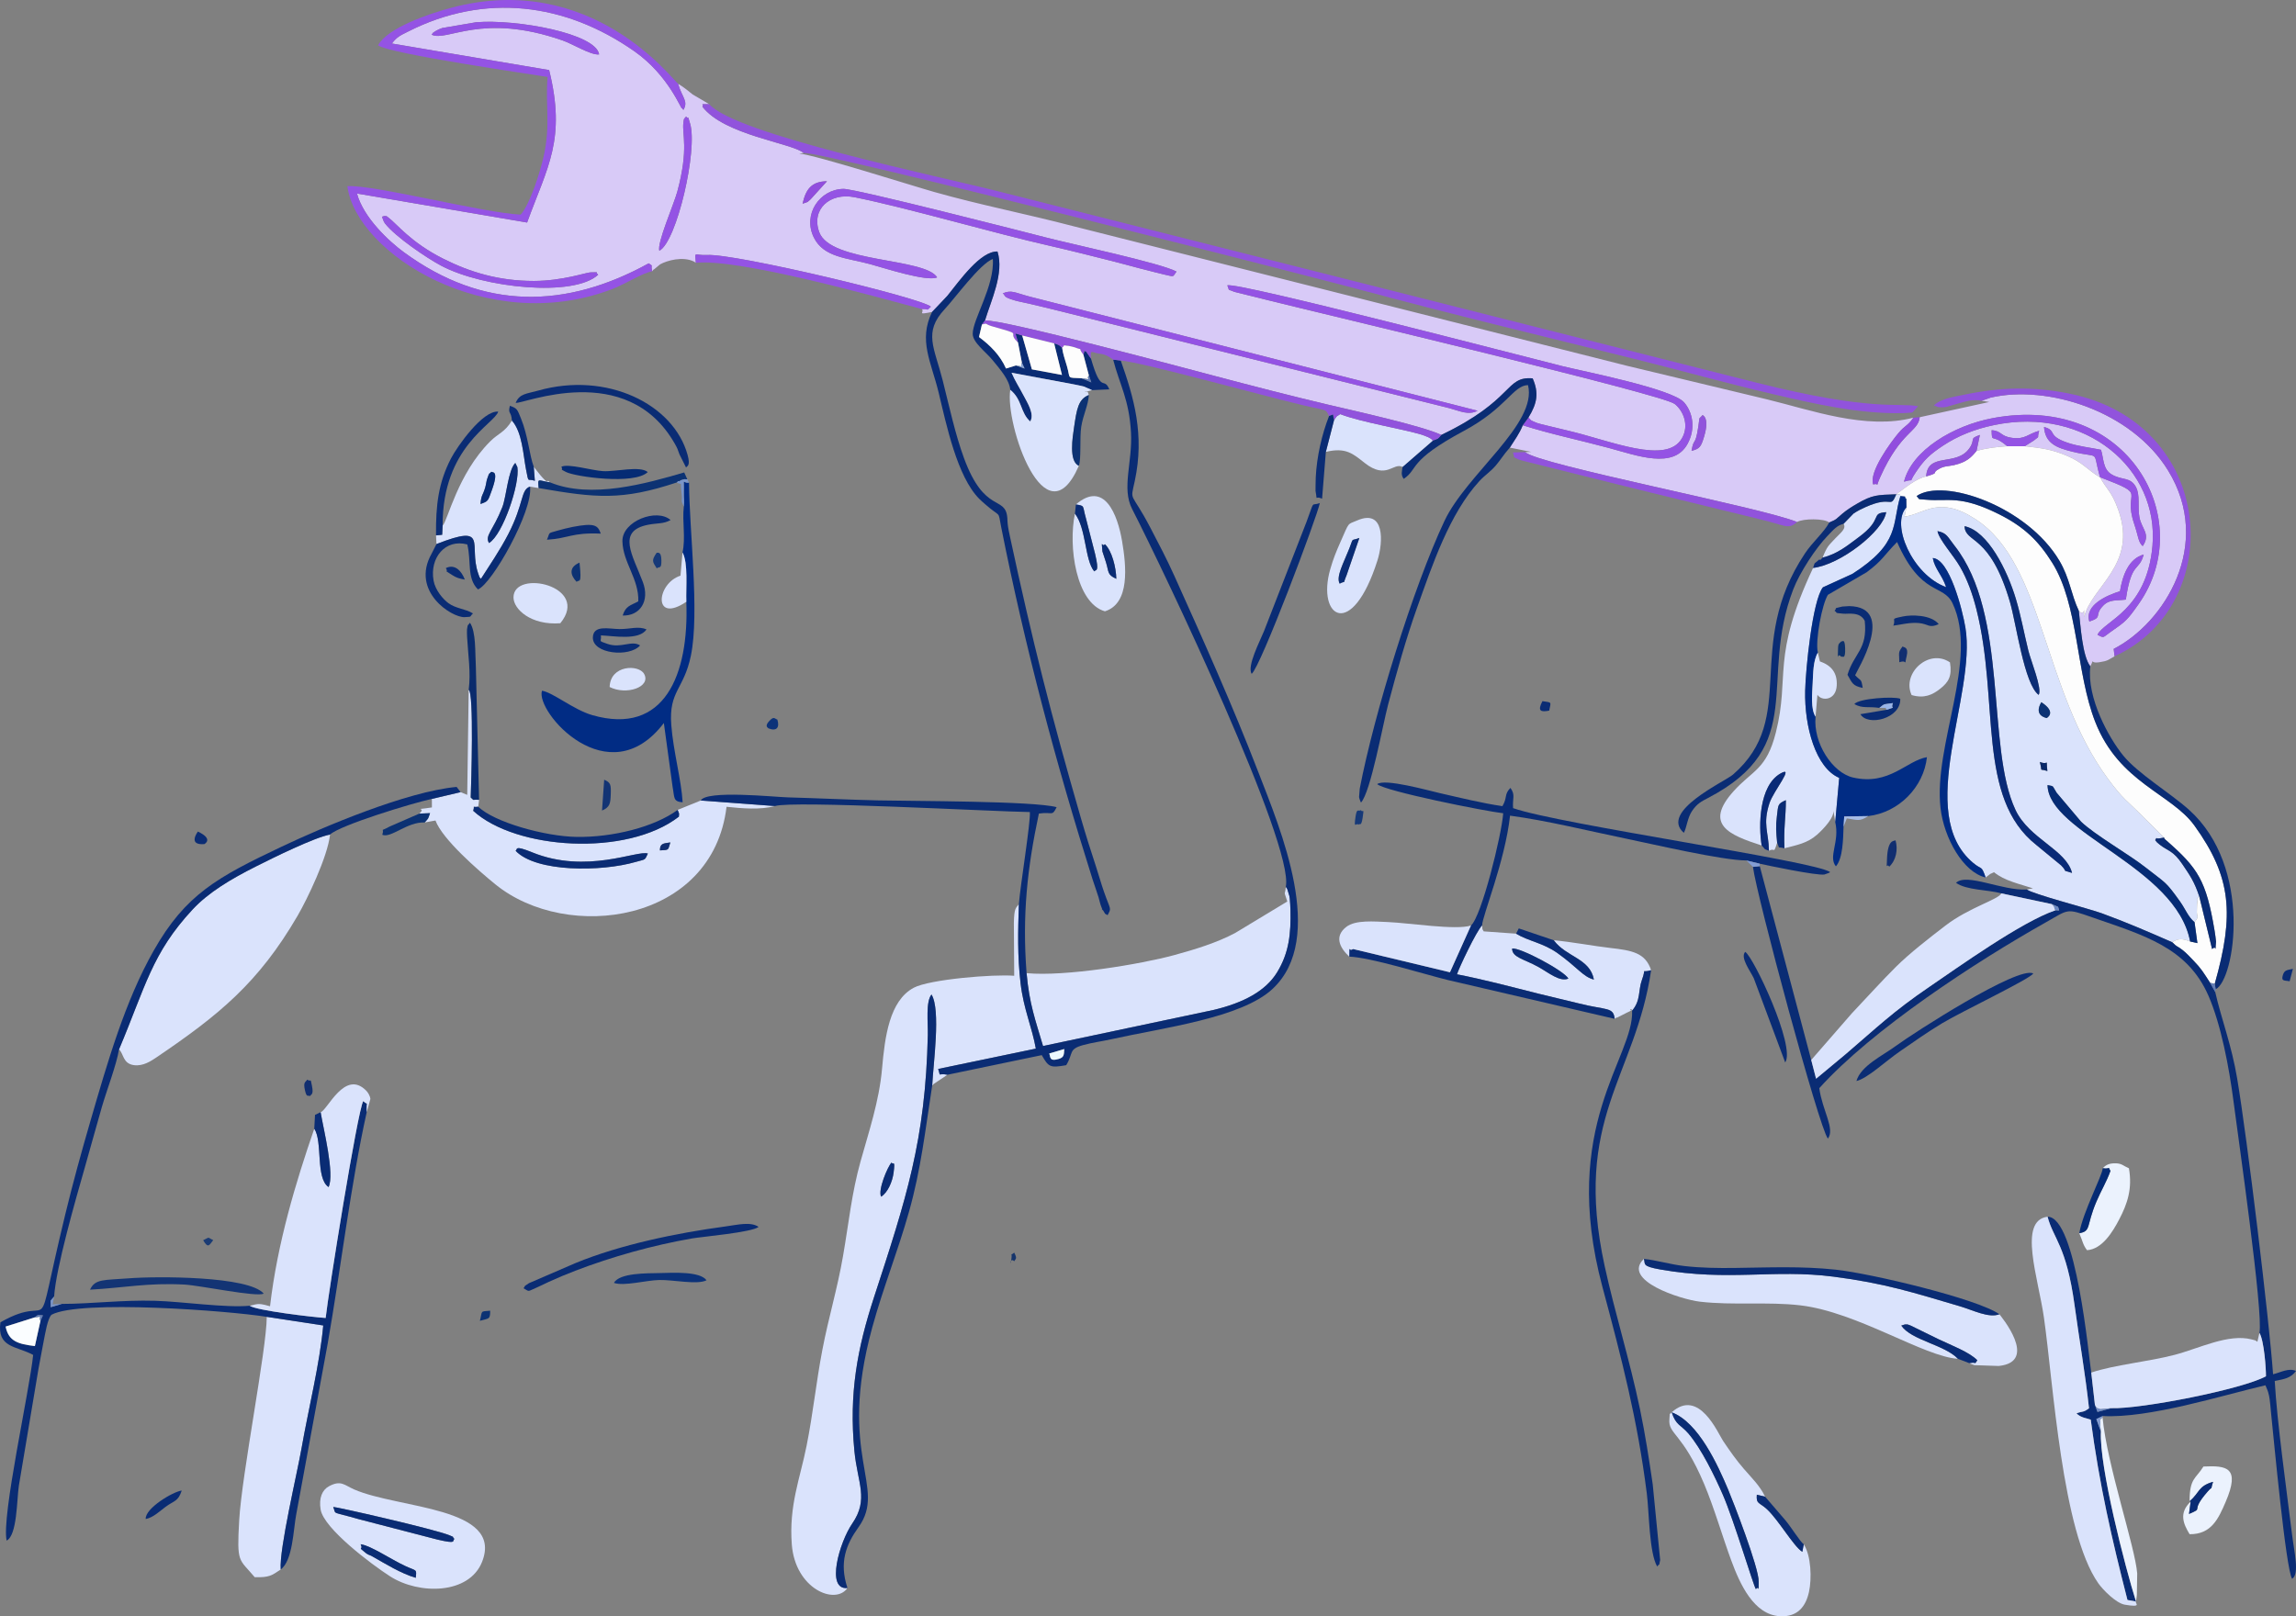 <?xml version="1.0" encoding="UTF-8"?>
<!DOCTYPE svg PUBLIC "-//W3C//DTD SVG 1.1//EN" "http://www.w3.org/Graphics/SVG/1.1/DTD/svg11.dtd">
<!-- Creator: CorelDRAW 2021 (64-Bit) -->
<svg xmlns="http://www.w3.org/2000/svg" xml:space="preserve" width="303.605mm" height="213.776mm" version="1.1" style="shape-rendering:geometricPrecision; text-rendering:geometricPrecision; image-rendering:optimizeQuality; fill-rule:evenodd; clip-rule:evenodd"
viewBox="0 0 30360.5 21377.58"
 xmlns:xlink="http://www.w3.org/1999/xlink"
 xmlns:xodm="http://www.corel.com/coreldraw/odm/2003">
 <rect x="0" y="0" width="30360.5" height="21377.58" fill="#808080" stroke="none"/>
 <defs>
  <style type="text/css">
   <![CDATA[
    .fil6 {fill:#012C84}
    .fil9 {fill:#052B74}
    .fil23 {fill:#092867}
    .fil7 {fill:#092A77}
    .fil11 {fill:#0A2B6C}
    .fil3 {fill:#0A2C74}
    .fil19 {fill:#0C316D}
    .fil12 {fill:#0C3273}
    .fil13 {fill:#0C3279}
    .fil16 {fill:#112E70}
    .fil10 {fill:#133474}
    .fil26 {fill:#15346B}
    .fil18 {fill:#163978}
    .fil24 {fill:#1A3B74}
    .fil28 {fill:#627DB6}
    .fil29 {fill:#6B89C4}
    .fil27 {fill:#728DC5}
    .fil20 {fill:#7994C9}
    .fil25 {fill:#839DD4}
    .fil30 {fill:#89A5D9}
    .fil15 {fill:#914DDE}
    .fil4 {fill:#9153DC}
    .fil5 {fill:#9453E4}
    .fil22 {fill:#99B5E8}
    .fil21 {fill:#A6BCE6}
    .fil0 {fill:#D8CAF7}
    .fil1 {fill:#DAE3FC}
    .fil8 {fill:#EBF2FD}
    .fil17 {fill:#EDF9FF}
    .fil14 {fill:#FAFDFF}
    .fil2 {fill:#FDFDFD}
   ]]>
  </style>
 </defs>
 <g id="Layer_x0020_1">
  <g id="_2457743848864">
   <path class="fil0" d="M28110.3 7930.49c-128.76,16.53 -217.35,-5.82 -301.06,82.05 -126.43,132.73 5.69,145.96 -181.35,208.07 -67.26,-219.82 237.98,-349.21 404.68,-400.89 32.75,-201.8 112.43,-431.36 313.86,-485.27 -61.34,230.97 -160.65,79.93 -236.13,596.04zm-5742.68 -1967.26c30.78,-187.09 48.83,-45.33 90.27,-325.14 22.42,-151.32 -1.84,-78.64 54.75,-147.53 0.03,0.05 97.57,27.38 21.42,282.44 -41.61,139.38 -58.46,161.93 -166.44,190.23zm2809.38 407.85c103.82,-415.85 654.8,-744.11 1175.01,-841.23 1790.96,-334.37 2713.46,1346.01 1927.77,2459.24 -150.21,212.83 -168.08,229.38 -373.55,371.24 -102.95,71.08 -78.25,84.49 -170.88,35.34 85.17,-183.28 650.71,-319.79 726.83,-1173.47 90.82,-1018.69 -882.33,-1851.34 -2093.48,-1600.14 -258.97,53.71 -483.01,144.54 -676.15,272.77 -176.91,117.45 -248.67,187.76 -356.61,347.05 -116.94,172.6 1.18,77.54 -158.94,129.2zm-11917.94 -2490.96c118.79,-49.13 154.81,-10.42 357.17,42.95l5921.94 1509.27c-118.95,64.62 -235.37,3.16 -378.86,-35.1l-5140.74 -1281.34c-128.47,-33.9 -264.71,-63.38 -396.59,-95.84 -64.07,-15.77 -144.42,-29.74 -197.5,-44.8 -182.08,-51.69 -118.9,-66.02 -165.41,-95.14l-0.01 0zm-8207.66 -1013.79l33.09 -10c45.41,10.13 -0.42,-17.38 50.13,20.01 113.11,83.67 292.88,327.42 726.15,545.38 357.04,179.61 738.04,294.74 1200.23,294.16 374.97,-0.48 694.75,-113.2 745.64,-113.28 154.4,-0.24 43.32,-14.25 103.58,30.57 -322.86,301.01 -1514.95,176.49 -2072.5,-116.76 -192.1,-101.03 -612,-385.67 -748.77,-563.1 -20.53,-26.63 -31.5,-76.91 -37.55,-86.98zm7340.59 802.12c-131.54,62.19 -699.64,-123.98 -886.43,-174.68 -307.72,-83.55 -613.62,-88.62 -743.97,-352.4 -151.71,-307.02 79.3,-638.58 391.08,-643.14 162.08,-2.37 2438.35,580.51 2679.26,642.99 334.78,86.82 1521.62,339.13 1725.21,450.73 -56.74,74.78 -19.16,70.25 -160.26,39.62 -69.91,-15.17 -160.59,-41.04 -230.9,-58.06 -142.21,-34.43 -274.68,-73.53 -421.98,-110.67 -281.63,-70.99 -570.77,-145.14 -847.21,-207.92 -799.74,-181.61 -1895.23,-505.93 -2597.31,-646.24 -326.77,-65.31 -576.47,160.58 -466.43,461.78 148.54,406.54 1396.14,337.39 1558.93,597.99l0.01 0zm-1779.36 -974.21c42.66,-189.29 115.87,-294.2 322.8,-297.19l-215.68 237.86c-56.94,49.06 -18.83,28.08 -107.12,59.33zm-1893.57 622.17c-34.38,-100.77 191.25,-611.92 237.28,-782.45 154.23,-571.44 60.43,-758.31 80.17,-910.08 10.33,-79.45 6.8,-39.53 35.32,-82.78 43.09,54.07 11.27,-49.16 54.04,95.41 102,344.71 -175.63,1557 -406.81,1679.9zm-3012.47 -2858.24c39.12,-41.55 -1.06,-14.38 64.61,-53.91 16.62,-10.01 57.74,-27.26 76.44,-33.54l449.26 -76.73c533.75,-42.76 1584.01,147.63 1625.58,425.8 -109.56,12.39 -342.38,-135.53 -479.96,-183.74 -1077.57,-377.61 -1530.39,22.9 -1735.93,-77.88zm2917.44 3129.66c7.16,-7.01 16.93,-28.71 20.59,-21.92l83.84 -69.4c89.79,-50.81 299.91,-109.82 447.1,-37.22 6.61,3.26 17.36,10.86 25.68,16.82 -14.3,-165.5 -23.62,-93.97 148.63,-103.48 374.9,-20.72 2835.73,567.25 2959.09,683.88 -75.25,67.13 -6.24,24.59 -119.51,31.52 41.7,42.44 -79.36,81.13 135.15,38.03l201.71 -212.74c167.82,-208.84 439.43,-594.11 663.76,-586.77 90.3,286.78 -85.46,647.46 -165.49,913.16 218.14,-21.9 2635.97,626.49 3036.95,732.55 487.1,128.83 1000.56,262.02 1488.6,377.28 348.34,82.26 1257.32,282.78 1508.55,402.94 969.35,-464.66 839.31,-778.01 1208.02,-748.19 82.54,189.49 62.87,326.14 -55.56,518.05 46.69,46.62 12.47,28.24 97.1,65.85 27.13,12.05 108.48,31.24 141.47,39.14 101.53,24.31 185,45.18 285.7,68.79 562.95,131.97 1304.04,457.62 1506.58,98.62 98.77,-175.08 12.89,-365.77 -97.95,-452.21 -166.01,-129.47 -4641.01,-1187.68 -5394.18,-1376.24l-427.72 -106.01c-99.32,-44.54 -57.78,0.42 -92.66,-85.98 134.34,-47.83 3947.8,949.15 4434.31,1069.55 274.16,67.85 1448.88,298.25 1605.68,478.61 115.35,132.7 155.14,346.91 45.61,548.08 -185.3,340.35 -668.17,155.07 -1037.42,55.48 -387.05,-104.39 -775.28,-184.16 -1142.02,-301.14 -42.54,110.21 -110.11,198.11 -170.62,295.47l283.79 56.58 -81.71 2.97c183.92,169.75 3116.56,727.67 3595.89,924.2 79.49,-47.23 358.63,-48.51 425.28,6.42 109.24,-46.07 77.71,-37.07 177.53,-119.82 52.8,-43.77 112.32,-83.34 189.51,-128.02 207.45,-120.1 268.02,-116.04 520.11,-125.16 104.75,-76.42 266.91,-213.36 394.5,-235.79 19.21,-326.61 401.03,-125.67 572.5,-373.59 85.82,-124.06 -12.62,-122.3 138.1,-175.53l-44.37 211.68c141.19,-39.83 268.59,-53.11 405.52,-62.42 -208.37,-178.78 -199.99,-26.39 -206.4,-211.63 133.73,7.38 114.21,80.39 270.49,100.95 176.91,23.28 205.51,-52.05 358.58,-93.25 -35.98,126.65 22.47,49.96 -72.03,129.81l-118.07 74.04c219.11,24.29 347.37,40.15 544.14,121.17 232.03,95.53 270.91,183.68 451.63,291.16 -110.07,-380.97 22.89,-243.97 -366.59,-340.01 -208.62,-51.44 -359.43,-109.08 -374.83,-326.98 180.74,49.99 25.62,112.65 316.14,210.19 138.46,46.5 306.78,64.08 437.09,91.71 36.26,108.59 22.69,252.56 135.8,322.47 141.23,87.29 249.46,29.9 325.9,169.24 59.18,107.87 20.56,265.07 47.02,402.3 30.22,156.68 151.74,221.05 42.95,380.2 -60.8,-54.37 -53.13,-117.41 -114.46,-299.84 -155.94,-463.81 211.24,-357.42 -449.81,-611.59 84.43,158.87 152.32,182.12 241.73,432.68 260.34,729.54 -360.75,1013.7 -452.02,1420.93 -5.73,-240.99 28.64,16.54 -70.4,-87.06 24.57,197.57 44.75,593.76 152.21,734.96 68.12,-130.17 -28.76,-31.14 120.04,-54.55 109.11,-17.17 107.14,-25.35 200.34,-78.41l-11.39 -97.84c668.19,-342.12 1320.11,-1378.43 720.29,-2358 -485.65,-793.11 -1600.09,-1137.55 -2345.97,-965.96l-120.2 41.82 100.49 16.44 -919.09 201.16c-21.75,197.2 -248.12,182.24 -520.08,786.92 -79.95,177.75 2,73.05 -94.73,102.92 -61.54,-159.4 227.8,-554.21 332.4,-678.98 90.42,-107.84 120.96,-92.35 198.64,-204.6 -627.37,164.81 -1352.88,-100.44 -1934.63,-241.9 -609.97,-148.33 -1204.55,-286.94 -1849.15,-443.3l-7322.79 -1846.76c-624.47,-163.88 -1234.18,-280.79 -1842.38,-453.46 -318.75,-90.49 -1577.1,-491.34 -1784.13,-507.41l59.27 -8.16c-160.11,-133.75 -1050.26,-234.57 -1339.79,-612.57 30.75,-41.21 -62.01,-30.27 90.98,-32.71l-218.56 -127.98c-69.29,-53.5 -99.79,-84.65 -194.1,-142.91 52.3,183.78 140,229.21 70.37,347.18 -6.71,-6.05 -15.53,-25.86 -18.01,-20.24 -9.62,21.72 -175.2,-436.28 -627.25,-753.85 -917.54,-644.59 -1983.22,-775.6 -2994.43,-263.13 -96.49,48.9 -148.21,68.34 -214.51,158.4l2079.21 351.38c226.51,920.45 -21.49,1274.96 -291.43,2016.48l-2249.57 -383.55c85.39,317.35 420.56,630.49 624.01,779.17 1052.64,769.26 2139.68,745.99 3233.37,143.9 70.85,55 21.04,-10.21 46.08,105.02l0 -0.01 -0.01 0z"/>
   <path class="fil1" d="M26973.02 10077.87c129.04,51.89 77.29,-67.81 99.98,120.24 -120.34,-40.98 -59.22,30.15 -99.98,-120.24zm19.89 -790.53c210.29,137.61 71.39,208.29 70.56,209.94 -5.46,-3.17 -177.13,-28.67 -70.56,-209.94zm-341.26 1425.81c179.76,382.19 669.62,524.03 747.42,832.28 -153.65,-49.03 -44.59,2.97 -143.8,-98.91l-327.16 -269.57c-796.25,-626.6 -485.61,-1901.62 -794.03,-3119.61 -52.4,-206.93 -120.8,-395.45 -217.18,-562.27 -87.46,-151.37 -277.99,-359.56 -297.13,-470.32 125.28,23.99 133.78,76.68 224.19,191.18 722.71,915.17 414.91,2662.18 807.69,3497.22zm169.44 -2108.8c32.81,133.87 187.56,508.7 136.55,586.38 -191.06,-140.64 -295.83,-942.11 -379.58,-1228.38 -266.99,-912.65 -589.2,-768.67 -600.77,-1002.69 309.84,62.72 566.51,586.1 679.28,962.03 67.26,224.25 108.35,453.54 164.52,682.66zm-564.42 3001.41l61.59 -47.04c5.94,-3.36 39.12,-16.16 48.98,-22.55 141.71,116.18 339.64,154.22 515.05,213.84l-79.95 14.72c58.7,56.11 821.98,253.32 988.06,314.08 342.7,125.38 611.6,243.28 933.74,383.61 80.51,-54.8 141.11,-47.69 236.36,-9.99 -185.15,-988.12 -1873.85,-1433.16 -1885.59,-2068.66 94.01,19.33 56.43,1.3 120.37,101.12l323.32 382.91c178.68,172.63 640.06,437.19 846.73,600.7 276.49,218.75 262.92,176.62 462.15,455.81 73.54,103.06 105.26,200.85 191.52,272.7 71.06,-92.43 23.7,-53.82 31.07,-166.42 2.43,-37.06 -0.34,-57.11 5.65,-97.65 17.59,-119.02 -26.9,-0.07 25.69,-76.85 -67.67,-201.71 -122.99,-276.12 -222.05,-423.89 -125.17,-186.7 -190.53,-172.97 -302.08,-261.53 -42.96,-34.11 -28.49,-23.96 -58.73,-58.62 7.23,-8.27 14.66,-35.64 21.11,-25.32 6.89,11.04 84.18,-7.34 95.87,-8.49 -7.62,-8.58 -17.8,-18.26 -24.03,-24.67l-242.09 -239.92c-228.1,-232.11 -265.98,-229.54 -476.1,-513.94 -861.97,-1166.64 -846.27,-2845.07 -1749.83,-3432.21 -488.12,-317.19 -664.35,-74.55 -939.57,-33.34l24.84 -122.61c-209.76,219.9 75.32,890.02 525.35,1054.13 -56.09,-167.22 -148.27,-236.08 -176.77,-384.98 219.88,11.29 392.1,680.61 432.04,921.62 147.66,890.99 -677.34,2456.35 101.63,3110.17 119.47,100.28 106.47,24.34 165.68,193.26l-0.01 0.01z"/>
   <path class="fil1" d="M11651.41 15827.55c-45.94,-85.14 86.58,-397.81 136.8,-450.59 22.85,36.63 51.35,-47.54 28.09,132.34 -15.51,120.04 -77.28,264.21 -164.89,318.25zm-445.08 5175.94c-292.31,31.83 -103.3,-610.75 62.22,-851.21 223.64,-324.87 70.3,-534.72 29.11,-962.22 -73.1,-758.72 38.98,-1356.43 258.97,-2030.24 425.85,-1304.3 681.42,-2076.07 712.07,-3471.09 3.57,-162.44 -29.65,-439.94 48.69,-534.96 125.33,203.6 22.74,918.07 9.31,1203.66 6.62,-7.6 15.76,-16.73 21.25,-21.52l180.93 -120.88c-141.43,-27.66 -82.37,44.94 -123.6,-76.71l1291.75 -268.84c-50.5,-286.66 -161.3,-518.1 -201.93,-865.8 -41.86,-358.33 -34,-686.36 -22.38,-1044.78 -40.28,55.57 -61.42,46.42 -66.1,246.12l4.56 701.18c-271.78,-23.09 -1120.37,46.85 -1328.94,158.36 -321.35,171.82 -381.62,649.34 -418.81,1071.42 -37.76,428.52 -175.38,834.63 -283.84,1223.88 -118.42,425.04 -153.67,800.47 -232.07,1253.59 -75.83,438.3 -190.62,808.53 -273.26,1240.63 -83.59,437.08 -122.36,837.81 -209.04,1270.91 -86.9,434.15 -234.44,788.29 -195.06,1302.43 45.15,589.36 576.85,807.22 736.17,576.09l0 -0.02z"/>
   <path class="fil2" d="M26136.13 5964.28c-70.47,85.52 -129.56,148.06 -297.17,187.14 -73.52,17.14 -124.4,9.68 -194.51,47.94 -122.21,66.7 25.15,43.02 -174.55,102.36 -127.59,22.43 -289.75,159.37 -394.5,235.79 68.91,14.49 35.98,-38.08 53.75,23.9 123.34,10.17 24.36,7.69 77.73,35.1l1.85 115.05 -24.84 122.61c275.22,-41.21 451.45,-283.85 939.57,33.34 903.56,587.14 887.86,2265.57 1749.83,3432.21 210.12,284.4 248,281.83 476.1,513.94l242.09 239.92c6.23,6.41 16.41,16.09 24.03,24.67 23.09,39.56 -26.17,-12.03 32.21,39.2 418.26,366.99 525.36,528.67 636.48,1193.85 2.82,16.85 19.99,133 19.05,142.79 -18.61,192.15 18.89,31.25 -52.56,98.52l-169.3 -696.51c-52.59,76.78 -8.1,-42.17 -25.69,76.85 -5.99,40.54 -3.22,60.59 -5.65,97.65 -7.37,112.6 39.99,73.99 -31.07,166.42l38.03 277.16 -96.52 -21.74c-95.25,-37.7 -155.85,-44.81 -236.36,9.99 69,69.91 65.32,47.15 132.87,100.22 61.09,47.99 102.9,96.47 144.64,139.18 105.69,108.17 133.71,158.71 223.88,298.06l60.55 11.57c260.53,-917.27 221.16,-1411.28 -267.63,-2090.86 -305.75,-425.09 -995.06,-564.63 -1311.79,-1370.45 -258.31,-657.21 -218.9,-1548.64 -570.71,-2108.98 -177.72,-283.06 -366.9,-471.66 -701.13,-639.02 -520.25,-260.5 -677.23,-166.99 -960.16,-192.68 -131.54,-11.94 -79.93,5.58 -131.16,-48.24 354.3,-246.02 1460.13,133.08 1888.28,854.97 138.46,233.46 152.27,440.42 256.74,662.15 99.04,103.6 64.67,-153.93 70.4,87.06 91.27,-407.23 712.36,-691.39 452.02,-1420.93 -89.41,-250.56 -157.3,-273.81 -241.73,-432.68l0.79 2.31c-180.72,-107.48 -219.6,-195.63 -451.63,-291.16 -196.77,-81.02 -325.03,-96.88 -544.14,-121.17l-232.57 0.08c-136.93,9.31 -264.33,22.59 -405.52,62.42z"/>
   <path class="fil1" d="M1573.95 13880c63.32,58.63 49.27,187.74 197.39,207.97 118.28,16.16 222.97,-52.19 296.02,-101.67 825.76,-559.43 1350.15,-985.34 1867.43,-1873.65 127.12,-218.28 398.15,-781.46 429.54,-1074.67 -213.2,40.5 -754.31,308.55 -977.7,420.91 -337.93,169.95 -631.36,345.94 -840.49,570.91 -537.67,578.4 -622.15,1018.87 -972.19,1850.2z"/>
   <path class="fil1" d="M6818.04 11253.16c28.58,-18.34 -25.86,-79.49 220.16,20.65 719.2,292.75 1392.21,-34.52 1528.63,15.84 -43.84,93.52 -26.66,71.9 -160.71,110.62 -458.1,132.3 -1317.59,137.82 -1588.08,-147.11zm1908.19 -5.44c-0.92,-94.27 47.44,-92.14 137.83,-105.41 -33.58,102.07 -8.26,99.43 -137.83,105.41zm-2635.42 -770.54l-379.89 89.36 0.31 112.92c-295.02,44.26 -56.14,-15.14 -166.99,81.86l142.53 -6.45c-31.88,88.5 -13.62,57.43 -70.62,123.18l142.26 -25.85c90.88,248.16 568.85,662.96 791.27,843.92 952.7,775.11 2873.34,511 3057.53,-1025.32 207.39,21.62 442.95,43.09 640.42,-9.62l-981.46 -73.41 -305.17 124.24c26.4,71.15 18.13,28.48 16.07,89.46 -689.6,534.34 -2158.54,436.89 -2719.77,-77.47 26.61,-85.19 -28.41,-39.9 66.84,-54.46l10.91 -90.72c-109.3,-7.05 -51.26,19.16 -110.68,-31.21 6.48,-166.15 44.48,-1392.98 -26.75,-1422.88l-19.39 1388.39 -87.42 -35.94z"/>
   <path class="fil1" d="M13574.75 12871.32c36.29,406.97 116.86,621.96 217.73,963.62l2252.4 -476.56c399.7,-94.84 691.16,-251.03 842.54,-498.39 159.41,-260.5 183.58,-514.63 176.47,-823.81 -0.61,-26.52 -5.45,-131.88 -9.29,-153.49 -12.69,-71.46 8.33,14.57 -14.22,-62.47 -24.84,-84.88 -13.28,-50.31 -37.77,-91.3 -10.47,133.71 -34.03,24.83 19.49,194.51l-689.71 416.9c-240.38,127.9 -527.38,216.47 -802.59,291.51 -446.24,121.69 -1447.66,287.73 -1955.05,239.48z"/>
   <path class="fil1" d="M24377.76 6928.43c41.77,63.51 -42.77,121.26 -106.47,189.51 -95.85,102.7 -108.57,103.41 -170.97,256.83 201.71,-48.37 341.16,-169.66 475.75,-267.95 334.52,-244.31 147.24,-316.2 365.3,-332.86 -37.26,250.29 -605.09,696.17 -966.57,737.64 -558.72,1189.34 -301.96,1422.32 -492.2,2176.19 -124.61,493.78 -307,496.65 -558.83,776.76 -394.88,439.24 -63.4,578.27 370.82,717.87 -43.09,-265.81 -33.5,-787.08 245.07,-949.65 203.12,-118.54 -88.1,226.2 -141.6,389.69 -91.8,280.49 -11.34,378.68 -6.67,630.52 82.97,-48.41 55.61,55.37 108.13,-105.84 -12.6,-141.06 -21.15,-211.65 -2.86,-354.01 18.92,-147.24 5.28,-160.82 118.49,-209.76 -0.12,226.02 -31.22,370.82 -18.9,636.15 160.37,-42.84 299.85,-63.82 431.06,-179.59 83.53,-73.7 240.43,-236.73 214.12,-333.09l26.17 165.62 52.55 -583.91c-310.19,-133.14 -460.87,-674.86 -450.17,-1152.09 6.39,-285.25 96.49,-1194.87 234.88,-1368.49l389.62 -177.58c638.08,-408.71 520.77,-655.39 634.68,-1029 -17.77,-61.98 15.16,-9.41 -53.75,-23.9 -88.25,204.53 -42.18,5.8 -406.44,169.37 -50.57,22.71 -101.76,46.58 -159.65,85.73l-131.56 135.84z"/>
   <path class="fil3" d="M29876.97 17628.84c61.97,101.5 88.08,480.68 86.21,574.02 -308.62,171.16 -1645.15,433.96 -2043.19,422.06l-184.51 49.39 -34.09 -94.14 -48.34 -425.94c-32.14,-193.82 -195.99,-2063.34 -577.54,-2061.5 76.62,293.44 248.41,377.86 356.78,1169.96 62.86,459.47 142.23,908.5 191.16,1363.51 -81.29,60.35 -74.22,33.22 -165.45,67 51.85,58.24 148.28,68.05 188.32,83.29 113.57,860.77 279.96,1584.13 485.53,2385.43l112.81 19.74c-141.78,-447.82 -487.51,-1789.26 -463.83,-2247.33l-60.74 -165.34 85.27 -40.13c619.42,31.89 1569.38,-271.36 2150.89,-406.7l25.73 61.62c3.36,10.04 7.39,19.69 10.67,30.84 10.83,36.82 13.59,55.58 19.51,92.57 6.75,42.2 10.32,101.01 15.41,149.85 42.11,404.54 198.29,2092.24 281.45,2224.63 100.31,-60.9 28.26,-349.81 -1.39,-590.9 -72.17,-586.77 -198.48,-1487.16 -228.34,-2025.93 121.62,-23.49 213.75,-36.07 281.21,-132.53 -99.4,-42.49 -195.8,18.25 -303.13,43.98 -49.91,-708.34 -339.55,-3103.18 -473.98,-3907.16 -75.99,-454.44 -206.96,-779.95 -291.32,-1149.51l-66.55 -119.75c-90.17,-139.35 -118.19,-189.89 -223.88,-298.06 -41.74,-42.71 -83.55,-91.19 -144.64,-139.18 -67.55,-53.07 -63.87,-30.31 -132.87,-100.22 -322.14,-140.33 -591.04,-258.23 -933.74,-383.61 -166.08,-60.76 -929.36,-257.97 -988.06,-314.08 -325.17,20.37 -795.28,-223.79 -937.62,-88.23 135.63,98.29 425.54,90.5 599.21,139.57l668.84 142.35 81.44 35.58c18.03,61.99 29.69,46.76 -34.82,45.82 -446.7,150.08 -1297.23,760.52 -1668.12,1012.64 -484.97,329.69 -705.79,548.78 -1113.41,896.32l-383.4 318.94 -64.3 -247.96 -680.23 -2563.51 -90.37 9.4c48.22,382.68 876.16,3457.86 991.14,3594.11 97.32,-128.57 -73.3,-370.14 -114,-666.86 699.17,-777.76 2070.97,-1673.3 2998.77,-2195.28 305.77,-172.02 260.38,-186.4 609.84,-64.59 681.66,237.6 1257.87,395.6 1537.72,1037.54 165.53,379.73 273.1,946.41 331.27,1396.74 57.78,447.24 397.89,2810.42 342.68,3061.56l0 -0.02z"/>
   <path class="fil1" d="M25890.47 17971.96c-177.23,-186.42 -618.65,-245.09 -749.36,-439.37l47.61 -15.13c57.24,3.22 10.48,-8.28 73.22,13.43l381.52 186.66c151.74,72.4 398.22,165.64 502.88,273.65 -52.46,71.41 11.39,16.08 -105.74,38.54 10.35,6.68 23.83,10.89 34.2,14.01 10.24,3.09 21.6,9.16 34.33,12.4l320.57 10.68c538.86,-55.89 15.79,-672.02 9.17,-684.09 -142.24,54.3 -346.18,-53.56 -528.63,-107.33 -613.39,-180.79 -990.05,-302.6 -1665.01,-389.78 -792.01,-102.3 -1385.37,65.01 -2291.87,-95.23 -245.66,-43.43 -194.58,-69.96 -215.49,-139.58 -300.34,282.39 486.61,535.97 740.6,565.65 437.59,51.13 895.73,-2.23 1328.68,48.59 751.9,88.24 1638.44,681.46 2083.33,706.9l-0.01 0z"/>
   <path class="fil1" d="M3711.98 20758.4c-22.1,-265.1 217.97,-1273.41 276.4,-1608.08 89.8,-514.26 239.93,-1110.51 285.89,-1619.28l-746.86 -114.15c-2.47,437.07 -329.52,2077 -364.59,2692.64 -32.74,574.56 -5.22,500.45 205.41,750.81 191.96,5.35 223.56,-21.56 343.75,-101.94z"/>
   <path class="fil3" d="M454.41 17425.84c59.85,-36.39 18.7,-36.16 112.98,-28.28l-32.79 73.51 -73.44 332.39c-222.26,-26.69 -347.88,-63.12 -386.82,-258.05l380.07 -119.57zm3073.01 -8.95l746.86 114.15c-45.96,508.77 -196.09,1105.02 -285.89,1619.28 -58.43,334.67 -298.5,1342.98 -276.4,1608.08 160.43,-117.52 166.19,-524.78 204.47,-724.74l416.8 -2262.92c171.96,-980.74 304.25,-2106.83 515.86,-3060.55 -5.03,-175.13 28.4,-75.87 -45.88,-146.61 -75.18,123.74 -462.75,2546.62 -496.96,2868.32 -170.84,-10.63 -916.7,-98.59 -1004.06,-161.64 -322.21,29.62 -885.17,-54.66 -1250.64,-65.47 -435.6,-12.89 -833.8,40.48 -1233.83,41.2l-147 43.25c6.12,-121.06 -28.3,-49.12 45.2,-141.24 22.79,-373.35 287.91,-1294.92 399.03,-1683 76.9,-268.59 153.32,-551.01 232.19,-824.09 63.5,-219.85 193.12,-555.98 226.78,-760.93 350.04,-831.33 434.52,-1271.8 972.19,-1850.2 209.13,-224.97 502.56,-400.96 840.49,-570.91 223.39,-112.36 764.5,-380.41 977.7,-420.91 132.93,-123.98 1077.16,-413.06 1346.6,-471.45l379.89 -89.36 -52.85 -69.13c-661.64,61.76 -1762.52,528.8 -2312.46,789.64 -850.51,403.41 -1272.48,632.33 -1693.94,1376.89 -378.06,667.89 -607.34,1465.51 -839.4,2264.9 -117.05,403.22 -226.4,798.71 -329.46,1224.08 -448.08,1849.34 -93.22,985.85 -856.87,1425.98 -48.29,339.03 212.64,311.13 432.63,431.12 -44.84,458.4 -422.21,2141.26 -350.5,2456.12 140,-72.41 133.2,-534.65 161.53,-726.63l259.46 -1545.5c25.56,-125.91 45.55,-255.53 71.67,-381.08 14.75,-70.87 48.57,-289.57 101.4,-334.66 377.01,-201.52 2337.3,-53.23 2845.39,28l0 0.01z"/>
   <path class="fil1" d="M28244.66 21181.66l-112.81 -19.74c-205.57,-801.3 -371.96,-1524.66 -485.53,-2385.43 -40.04,-15.24 -136.47,-25.05 -188.32,-83.29 91.23,-33.78 84.16,-6.65 165.45,-67 -48.93,-455.01 -128.3,-904.04 -191.16,-1363.51 -108.37,-792.1 -280.16,-876.52 -356.78,-1169.96 -393.4,50.15 -123.7,804.44 -47.9,1335.36 123.69,866.31 238.79,2828.15 718.3,3512.36 60.73,86.65 234.74,263.76 350.8,283.71 243.26,41.81 126.59,-23.01 147.95,-42.52l0 0.02z"/>
   <path class="fil3" d="M13873.85 13934.27l199.11 -59.31c-4.11,76.45 -2.97,109.21 -70.85,129.97 -134.36,41.09 -107.6,-31.23 -128.26,-70.66zm3128.75 -2205.35c24.49,40.99 12.93,6.42 37.77,91.3 22.55,77.04 1.53,-8.99 14.22,62.47 3.84,21.61 8.68,126.97 9.29,153.49 7.11,309.18 -17.06,563.31 -176.47,823.81 -151.38,247.36 -442.84,403.55 -842.54,498.39l-2252.4 476.56c-100.87,-341.66 -181.44,-556.65 -217.73,-963.62 -59.42,-768.79 9.74,-1392.98 162.68,-2110.85 183.55,-26.54 172.63,41.97 234.69,-84.56 -306.17,-83.08 -1908.52,-79.44 -2358.87,-89.7 -403.88,-9.2 -795.71,-28.8 -1200.87,-40.13 -175.25,-4.9 -1073.33,-98.91 -1146.23,41.68l981.46 73.41c226.73,-74.82 2881.52,72.3 3370.43,79.38 11.43,133.46 -125.64,965.42 -145.33,1218.34 -11.62,358.42 -19.48,686.45 22.38,1044.78 40.63,347.7 151.43,579.14 201.93,865.8l-1291.75 268.84c41.23,121.65 -17.83,49.05 123.6,76.71l1246.64 -259.47c89.71,156.31 106.46,171.51 323.27,132.82 99.46,-161.32 24.14,-210.96 227.22,-266.63 120.11,-32.92 243.1,-48.17 374.98,-77.54 685.25,-152.59 1710.19,-278.29 2125.1,-663.34 721.15,-669.22 104.09,-2114.61 -186.6,-2868.18 -343.3,-889.94 -729.8,-1749.86 -1109.92,-2594.66 -98.88,-219.75 -205.89,-423.64 -316.71,-635.84 -263.82,-505.19 -269.9,-328.93 -207.44,-620.31 130.96,-610.95 -9.55,-1096.24 -185.53,-1593.63l-100.4 -11.5c87.6,337.76 211.39,526.1 235.73,961.12 22.11,395.31 -126.28,738.5 14.47,1013.14 432.9,844.71 2146.7,4448.23 2032.93,4997.9l0 0.01 0 0.01z"/>
   <path class="fil1" d="M4239.71 14710.55c36.82,221.35 188.01,821.74 104.91,989.99 -173.92,-116.57 -75.57,-606.44 -189.1,-771.22 -243.18,703.11 -488.25,1515.2 -584.83,2347.63 -133.42,-34.26 -139,-40.75 -268.48,-6.67 87.36,63.05 833.22,151.01 1004.06,161.64 34.21,-321.7 421.78,-2744.59 496.96,-2868.32 74.28,70.74 40.85,-28.52 45.88,146.61l48.62 -175.23c-5.88,-46.56 -35.01,-88.97 -55.26,-109.55 -283.48,-287.93 -513.8,261.97 -602.76,285.13l0 -0.01z"/>
   <path class="fil1" d="M22105.28 18679.67c354.4,131.94 610.32,699.89 745.68,1020.48 64.56,152.9 409.89,1039.18 404.6,1220.55 -5.56,190.53 15.98,35.36 -37.36,97.28 -29.54,-36.15 -289.12,-909.42 -437.15,-1248.67 -105.1,-240.84 -283.51,-610.72 -457.83,-812.22 -96.72,-111.79 -161.73,-103.24 -217.94,-277.42zm0 0c-38.27,43.41 -20.69,-14.04 -30.45,90.43 -18.94,202.62 174.13,178.12 459.65,858.06 134.44,320.14 237.5,683.33 358.74,1012.34 112.63,305.63 295.55,716.71 643.12,736.24 234.62,13.18 342.9,-131.02 384.3,-321.58 37.96,-174.75 29.29,-477.13 -68.96,-629.62l-19.17 99.56c-115.35,-71.82 -314.04,-421.52 -467.89,-563.72 -100.21,-92.62 -145,-65.47 -133.72,-191.59l109.52 25.92c-70.19,-146.69 -173.55,-243.41 -284.09,-371.67 -93.77,-108.79 -175.85,-223.7 -270.97,-365.2 -68.58,-102.02 -319.35,-703.19 -680.08,-379.17z"/>
   <path class="fil1" d="M4768.56 20424.45c137.17,18.83 396.32,198.52 593.01,289.22 150.28,69.3 148.75,35.18 136.02,155.03 -197.41,-57.6 -398.22,-184 -573.16,-282.58 -45.51,-25.64 -51.8,-16.63 -91.9,-48.94 -117.75,-94.88 -21.26,-23.95 -63.97,-112.73zm-20 -330.23c-381.59,-110.43 -298.34,-53.08 -342.17,-162.74 19.67,-6.42 1338.53,291.76 1540.72,376.22 77.84,32.52 19.63,8.83 62.1,47.11 -35.76,22.72 44.97,70.96 -222.79,8.74l-1037.86 -269.33zm-508.51 -127.47c42.89,251.98 677.28,728.37 918.73,882.92 384.59,246.18 1046.66,240.13 1216.68,-194.37 284.41,-726.87 -1105.82,-699.12 -1693.1,-955.76 -130.04,-56.83 -172.38,-126.52 -330.98,-42.49 -91.8,48.64 -137.21,157.7 -111.33,309.7z"/>
   <path class="fil1" d="M23950.15 14019.76l64.3 247.96 383.4 -318.94c407.62,-347.54 628.44,-566.63 1113.41,-896.32 370.89,-252.12 1221.42,-862.56 1668.12,-1012.64 -32.47,-60.67 5.38,-28.86 -46.62,-81.4l-668.84 -142.35c-31.33,78.71 -427.83,186.83 -738.62,425.77 -219.83,169.01 -474.98,366.76 -655.31,546.17 -199.1,198.08 -349.79,368.87 -583.6,615.72l-536.24 616.03z"/>
   <path class="fil1" d="M20341.92 12788.86c-190.68,-105.43 -348.43,-126.2 -346.74,-243.36 104.94,-16.52 690.5,295.56 743.85,397.64 -114.39,48.18 -264.93,-81.2 -397.11,-154.28zm1008.95 686.62c9.71,-5.35 24.29,-23.18 29.75,-14.83l109.65 -55.42c6.57,-3.29 16.32,-8.5 22.25,-11.41l35.29 -16.82c91.23,-39.27 -49.49,-29.2 33.75,-10.22 116.21,-133.04 79.62,-268.66 129.8,-405.02 66.35,-180.33 -25.9,-85.76 121.88,-129.83 -75.58,-229.57 -249.95,-261.1 -542.59,-294.22 -211.68,-23.96 -504.91,-79.68 -745.11,-101.78 166.74,224.92 478.12,237.94 531.1,520.18 -143.57,-36.12 -212.02,-157.33 -480.83,-349.36 -190.88,-136.36 -385.58,-158.25 -548.54,-257.62l-427.97 -30.36c-23.6,-44.34 -13.41,-7.95 -21.01,-79.81 -78.7,80.78 -308.84,570.39 -332.32,647.5 343.69,66.31 732.88,169.38 1072.48,255.14 190.94,48.22 355.67,83.86 542.43,130.95 363.05,91.53 454.54,43.44 469.99,202.93z"/>
   <path class="fil4" d="M10627.66 2023.24c262.78,-19.11 6943.41,1697.02 7320.87,1798.87 1220.51,329.35 2435.57,620.54 3662.58,924.91 608.94,151.05 1218.26,322.22 1827.36,464.77 546.52,127.9 1146.25,265.82 1721.26,252.33 23.1,-0.54 108.76,-4.18 128.21,-8.13l74.92 -82.49c-250.62,-52.15 -598.32,75.91 -2128.36,-310.16l-10002.5 -2524.47c-779.52,-200.11 -3509.7,-761.54 -3853.14,-1160.91 -152.99,2.44 -60.23,-8.5 -90.98,32.71 289.53,378 1179.68,478.82 1339.79,612.57l-0.01 0z"/>
   <path class="fil5" d="M8624.03 3587.83c-25.04,-115.23 24.77,-50.02 -46.08,-105.02 -1093.69,602.09 -2180.72,625.36 -3233.37,-143.9 -203.45,-148.68 -538.62,-461.82 -624.01,-779.17l2249.57 383.55c269.94,-741.52 517.94,-1096.03 291.43,-2016.48l-2079.21 -351.38c66.3,-90.06 118.02,-109.5 214.51,-158.4 1011.21,-512.47 2076.88,-381.46 2994.43,263.13 452.05,317.57 617.63,775.57 627.25,753.85 2.48,-5.62 11.3,14.19 18.01,20.24 69.63,-117.97 -18.07,-163.4 -70.37,-347.18 -67.24,-42.41 -1141.55,-1499.73 -2998.22,-1004.55 -305.36,81.44 -845.63,267.78 -969.05,496.77 155.74,113.93 2051.09,385.87 2241.83,418.54 -31,380.22 42.6,630.42 -52.38,1052.3 -46.65,207.24 -179.37,630.41 -303.76,768.78 -503.94,-25.16 -1949.53,-399.84 -2291.44,-376.61 118.57,897.03 1860.08,1991.02 3503,1360.79 175.84,-67.46 394.24,-210.78 527.86,-235.26z"/>
   <path class="fil6" d="M24267.6 10872.47c61.87,263.65 -96.85,456.72 8.93,586.23 92.87,-106.87 95.69,-362.84 100.93,-523.23l9.08 -136.73 317.18 -4.93c405.36,-46.73 734.24,-383.99 776.62,-779.25 -269.64,44.72 -496.94,379.08 -977.39,269.17 -270.08,-61.78 -529.71,-455.2 -495.33,-805.13 -66.18,-97.28 -45.33,-303.72 -38.2,-445.26 6.53,-129.49 6.16,-297.09 68.29,-401.72 -36.77,-160.43 56.53,-644.44 133.16,-764.42l512.1 -298.37c213.15,-158.04 223.42,-218.39 402.53,-399.79 318.64,723.56 610.11,549.72 733.88,811.25 348.85,737.14 -255.04,1874.69 -159.59,2706.01 45.72,398.26 299.56,851.62 596.88,919.46 -59.21,-168.92 -46.21,-92.98 -165.68,-193.26 -778.97,-653.82 46.03,-2219.19 -101.63,-3110.17 -39.94,-241.01 -212.16,-910.33 -432.04,-921.62 28.5,148.9 120.68,217.76 176.77,384.98 -450.03,-164.11 -735.11,-834.23 -525.35,-1054.13l-1.85 -115.05c-53.37,-27.41 45.61,-24.93 -77.73,-35.1 -113.91,373.61 3.4,620.29 -634.68,1029l-389.62 177.58c-138.39,173.62 -228.49,1083.24 -234.88,1368.49 -10.7,477.23 139.98,1018.95 450.17,1152.09l-52.55 583.91 0 -0.01z"/>
   <path class="fil3" d="M12324.6 4126.05c-182.7,377.59 -11.76,657.18 87.56,1067.68 101.62,419.94 243.63,1111.45 537.91,1405.26 21.87,21.84 48.48,45.11 73.53,67.22 220.82,194.86 168.62,70.17 216.15,309.62 312.37,1573.88 722.31,3120.23 1206.9,4653.12 27.27,86.25 54.29,154.85 79.41,237.84 10.22,33.79 23.28,97.92 39.75,134.48 44.75,99.35 -30.45,-36.13 24.99,46.77 43.56,65.14 -7.72,15.2 54.91,56.32 54.42,-100.04 39.84,-59.81 -47.22,-308.67 -40.51,-115.8 -64.96,-208.95 -101.88,-321.44 -73.49,-223.91 -139.13,-430.75 -201.27,-645.65 -398.67,-1378.7 -640.44,-2337.16 -938.66,-3723.51 -11.45,-53.26 -24.81,-113.24 -31.44,-173.1 -4.22,-38.05 -2.92,-51.48 -4.99,-79.66 -22.54,-306.54 -298.93,-47.2 -572.54,-791.39 -117.07,-318.43 -195.65,-686.7 -282.19,-1029.39 -110.16,-436.2 -259.55,-635.24 26.19,-942.03 137.63,-147.76 468.83,-602.72 636.52,-664.28 25.79,353.73 -266.1,798.12 -265.98,990.1 0.07,114.96 172.97,237.39 263.63,348.68 102.51,125.83 220.22,257.55 233.02,391.77 159.13,127.29 131.12,301.41 263.76,418.82 61.46,-95.54 -39.65,-252.23 -85.19,-339.51 -64.84,-124.28 -112.37,-191.21 -161.3,-305.21l808.91 150.92c26.73,5.04 127.98,25.47 148.51,31.88l106.98 47.23 227.99 -10.19c-74.63,-180.07 -104,74.24 -242.43,-407.29l-65.25 -94.5c-41.01,-6.45 -12.23,-19.51 -34.73,44.1l72.82 275.23 31.73 90.11 -129.37 -54.8c-205.81,-10.47 -141.36,15.2 -193.3,-160.69 -27.47,-93.03 -51.08,-154.9 -63.32,-242.24 -45.06,-40.92 -33.83,-34.63 -105.56,-57.75l103.47 417.28 -397.67 -73.92 -128.11 -447.75 -89.63 -27.44 33.88 120.17 51.56 265.46 35.68 79.15 -114.1 -41.39 -131.37 40.76c-78.86,-179.64 -214.81,-310.63 -357.32,-416.81l38.57 -165.04 40.47 -52.68c80.03,-265.7 255.79,-626.38 165.49,-913.16 -224.33,-7.34 -495.94,377.93 -663.76,586.77l-201.71 212.74 0 0.01z"/>
   <path class="fil1" d="M27653.05 18154.23l48.34 425.94c31.69,72.47 43.5,32.73 67.63,58.41l150.97 -13.66c398.04,11.9 1734.57,-250.9 2043.19,-422.06 1.87,-93.34 -24.24,-472.52 -86.21,-574.02l-26.93 118.05c-38.28,-24.31 -6.35,-13.36 -77.38,-31.65 -306.55,-78.92 -694.59,119.92 -1015.82,204.1 -351.33,92.07 -795.01,131.09 -1103.79,234.89z"/>
   <path class="fil3" d="M19450.95 12241.11l-277.88 618.46 -1281.81 -307.81c-61.24,43.65 -46.15,-79.54 -50.21,100.97 288.84,11.51 972.84,227.6 1301.99,309.01l2207.84 513.74c-15.45,-159.49 -106.94,-111.4 -469.99,-202.93 -186.76,-47.09 -351.49,-82.73 -542.43,-130.95 -339.6,-85.76 -728.79,-188.83 -1072.48,-255.14 23.48,-77.11 253.62,-566.72 332.32,-647.5 0.92,-118.99 304.1,-849.49 369.32,-1450.81 476.29,62.48 1051.79,204.65 1542.53,305.93 357.88,73.86 1260.34,284.68 1582.41,286.69l176.01 42.49c94.7,21.61 756.8,160.99 857.19,143.08l50.99 -18.48c5.57,-1.9 16.84,-6.74 23.67,-12.48 -177.2,-144.92 -3587.08,-633.24 -4192.53,-846.67 -10.08,-132.66 33.51,-173.58 -35.22,-267.56 -85.97,87.33 -37.01,124.57 -105.84,241.34 -268.33,-39.19 -556.08,-110.43 -826.39,-172 -157.04,-35.77 -731.12,-197.42 -829.6,-119.28 102.37,93.63 1426.69,358.33 1666.42,385.3 -20.22,287.23 -287.46,1366.69 -426.29,1484.6l-0.01 0 -0.01 0z"/>
   <path class="fil1" d="M6353.21 6666.01c12.66,-131.2 29.59,-104.24 63.22,-219.83 10.95,-37.64 15.49,-83.74 24.39,-109.31 37.81,-108.67 18.65,-52.04 55.75,-97.63 11.75,16.14 108.99,-32.64 3.14,255.75 -48.03,130.84 -42.59,135.05 -146.5,171.02zm113.31 516.37c-59.75,-97.79 52.35,-161.22 175.82,-474.72 53.86,-136.74 76.11,-490.63 171.73,-584.84l27.51 56.19c35.25,216.29 -190.9,892.11 -375.06,1003.37zm-613.88 -228.95l-5.67 119.77 -81.38 8.22 6.09 114.27c700.91,-273.57 420.7,9.48 550.76,386.37 31.48,91.22 15.38,40.57 37.34,73.76 113.58,-179.66 245.45,-367.86 360.28,-589.44 210.53,-406.25 163.07,-590.39 288.82,-630.19l113.47 19.02c-12.34,-143.08 -12.39,-99.69 150.15,-75.78 -9.21,-7.21 -25.44,-25.65 -30.56,-17.26 -21.4,35 -172.27,-175.67 -183.91,-188.83l14.57 185.98c-101.26,-37.93 -78.39,47.94 -116.95,-151.22 -38.08,-196.78 -49.49,-491.82 -186.57,-645.78 -96.21,159.17 -177.84,165.65 -288.89,277.12 -429.53,431.16 -557.81,1042.33 -627.55,1113.99z"/>
   <path class="fil6" d="M9042.25 6699.62c-22.75,209.17 26.4,413.18 -17.16,606.99 76.49,139.79 43.85,461.39 50.37,652.86 36.5,962.86 -286.23,1774.21 -1243.69,1499.13 -246.91,-70.93 -520.68,-300.89 -664.93,-322.64 -91.9,275.27 876.77,1392.07 1611.51,427.09l115.26 842.21c27.34,145.11 4.21,196.87 133.01,206.23 -16.96,-295.01 -123.92,-675.51 -150.26,-1023.6 -34.23,-452.39 167.49,-467.37 259.58,-917.12 116.49,-568.94 -21.92,-1656.6 -24.69,-2288.49 -93.5,16.78 -64.31,-93.25 -69.4,139.16 -1.63,74.37 8.34,90.81 0.4,178.18z"/>
   <path class="fil1" d="M13358.9 5155.8c-72,451.6 462.78,2025.35 906.9,1005.06 -135.56,-60.51 -82.01,-378.87 -63.38,-507.04 35.86,-246.7 56.59,-374.77 196.17,-429.6 -7.95,-12.55 -15.24,-55.25 -18.7,-40.48 -5.33,22.76 3.24,-28.82 -37.39,1.47l98.07 -25.28 -106.98 -47.23c-20.53,-6.41 -121.78,-26.84 -148.51,-31.88l-808.91 -150.92c48.93,114 96.46,180.93 161.3,305.21 45.54,87.28 146.65,243.97 85.19,339.51 -132.64,-117.41 -104.63,-291.53 -263.76,-418.82z"/>
   <path class="fil5" d="M20211.12 5522.34l-75.51 102.53c366.74,116.98 754.97,196.75 1142.02,301.14 369.25,99.59 852.12,284.87 1037.42,-55.48 109.53,-201.17 69.74,-415.38 -45.61,-548.08 -156.8,-180.36 -1331.52,-410.76 -1605.68,-478.61 -486.52,-120.4 -4299.97,-1117.38 -4434.31,-1069.55 34.88,86.4 -6.66,41.44 92.66,85.98l427.72 106.01c753.17,188.57 5228.18,1246.78 5394.18,1376.24 110.84,86.44 196.72,277.13 97.95,452.21 -202.54,359 -943.63,33.35 -1506.58,-98.62 -100.7,-23.61 -184.17,-44.48 -285.7,-68.79 -32.99,-7.9 -114.34,-27.09 -141.47,-39.14 -84.63,-37.61 -50.41,-19.23 -97.1,-65.85l0.01 0.01z"/>
   <path class="fil3" d="M29286.05 13011.45l12.03 72.98c254.48,-124.2 493.61,-1616.54 -351.86,-2373.38 -255.53,-228.74 -673.25,-476.64 -870.06,-717.53 -188.32,-230.51 -484.29,-760.76 -435.46,-1180.22 -107.46,-141.2 -127.64,-537.39 -152.21,-734.96 -104.47,-221.73 -118.28,-428.69 -256.74,-662.15 -428.15,-721.89 -1533.98,-1100.99 -1888.28,-854.97 51.23,53.82 -0.38,36.3 131.16,48.24 282.93,25.69 439.91,-67.82 960.16,192.68 334.23,167.36 523.41,355.96 701.13,639.02 351.81,560.34 312.4,1451.77 570.71,2108.98 316.73,805.82 1006.04,945.36 1311.79,1370.45 488.79,679.58 528.16,1173.59 267.63,2090.86z"/>
   <path class="fil3" d="M19058.68 5752.47c-58.69,66.45 -34.09,42.68 -112.42,75.17l-400.81 348.09c-4.7,56.91 -25.79,100.71 16.1,158.09 199.86,-134.7 48.6,-233.88 795.24,-634.31 564.35,-302.65 651.82,-602.83 848.36,-605.97 129.12,510.83 -813.27,1177.33 -1104.41,1795.74 -413.04,877.37 -930.15,2551.46 -1120.36,3540.56l-9.16 112.26c0.97,7.47 4.66,18.61 6.08,25.15 1.42,6.48 7.59,18.89 9.08,24.02 1.49,5.15 5.71,16.43 10.72,23.39 129.21,-142.72 286.54,-1025.8 358.93,-1298.51 113.16,-426.35 236.76,-869.89 381.21,-1274.7 202.28,-566.86 429.01,-1247.22 825.65,-1679.01 72.28,-78.69 146.47,-122.92 216.19,-205.33 72.28,-85.43 97.15,-136.74 185.93,-236.78 60.51,-97.36 128.08,-185.26 170.62,-295.47l75.51 -102.53c118.43,-191.91 138.1,-328.56 55.56,-518.05 -368.71,-29.82 -238.67,283.53 -1208.02,748.19z"/>
   <path class="fil1" d="M17841.06 12652.73c4.06,-180.51 -11.03,-57.32 50.21,-100.97l1281.81 307.81 277.88 -618.46c-196.32,64.84 -825.67,-34.96 -1101.09,-45.94 -177.16,-7.07 -425.5,-30.8 -547.35,63.84 -159.03,123.51 -92.56,270.64 38.54,393.72z"/>
   <path class="fil3" d="M11206.33 21003.49c-112.94,-339.39 -17.65,-576.48 145.33,-803.51 384.97,-536.25 -286.18,-931.24 181.89,-2641.46 144.63,-528.47 334.68,-994.86 485.33,-1527.84 159.24,-563.33 214.95,-1075.16 307.82,-1673.27 13.43,-285.59 116.02,-1000.06 -9.31,-1203.66 -78.34,95.02 -45.12,372.52 -48.69,534.96 -30.65,1395.03 -286.22,2166.8 -712.07,3471.09 -219.99,673.82 -332.07,1271.53 -258.97,2030.24 41.19,427.5 194.53,637.35 -29.11,962.22 -165.52,240.46 -354.53,883.04 -62.22,851.21l0 0.02z"/>
   <path class="fil3" d="M21581.56 13366.79c28.7,615.85 -963.66,1522.83 -392.55,3653.76 254.58,949.88 463.11,1750.6 587.11,2732.97 31.54,249.96 30.62,781.21 136.79,965.26 46.27,-56.34 16.65,12.04 39.8,-85.29l-98.88 -1004.63c-47.36,-325.18 -99.12,-660.27 -167.37,-987.7 -138.14,-662.72 -331.32,-1270.08 -467.46,-1894.67 -426.58,-1957.1 406.6,-2498.29 614.24,-3914.55 -147.78,44.07 -55.53,-50.5 -121.88,129.83 -50.18,136.36 -13.59,271.98 -129.8,405.02z"/>
   <path class="fil1" d="M14610.43 7197.77c92.81,86.45 148.06,307.84 150.77,458.18 -125.4,-57.86 -94.69,-86.71 -138.38,-223.77 -6.87,-21.53 -44.87,-133.79 -45.28,-138.37 -16.18,-183.15 -5.4,-44.54 32.89,-96.04zm-383.53 -525.65c124.19,19.45 84.39,14.87 130.68,175.53l122.86 477.95c61.13,256.88 8.71,201.15 -11.12,231.75 -126.85,-152.19 -104.08,-567.88 -255.33,-763.96 -91.2,434.02 15.52,1183.5 396.44,1292.1 334.71,-104.59 282.63,-600.46 226.84,-929.17 -59.64,-351.36 -234.51,-807.11 -610.37,-484.2z"/>
   <path class="fil5" d="M12392 3668.45c-162.79,-260.6 -1410.39,-191.45 -1558.93,-597.99 -110.04,-301.2 139.66,-527.09 466.43,-461.78 702.08,140.31 1797.57,464.63 2597.31,646.24 276.44,62.78 565.58,136.93 847.21,207.92 147.3,37.14 279.77,76.24 421.98,110.67 70.31,17.02 160.99,42.89 230.9,58.06 141.1,30.63 103.52,35.16 160.26,-39.62 -203.59,-111.6 -1390.43,-363.91 -1725.21,-450.73 -240.92,-62.48 -2517.19,-645.36 -2679.26,-642.99 -311.78,4.56 -542.79,336.12 -391.08,643.14 130.35,263.78 436.25,268.85 743.97,352.4 186.79,50.7 754.89,236.87 886.43,174.68l-0.01 0z"/>
   <path class="fil1" d="M17640.37 5556.78l-108.25 419.85c264.1,-62.29 355.94,22.59 513.41,146.55 289.18,227.64 378.02,-11.61 499.92,52.56l400.81 -348.09c-31.66,-32.27 -6.23,-16.43 -65.87,-47.74 -0.97,-0.51 -70.91,-27.65 -77.88,-29.76 -255.26,-77.34 -800.94,-164.82 -1081.23,-272.89 -60.48,47.19 -20.82,-5.23 -80.91,79.52z"/>
   <path class="fil4" d="M12984.11 4292.39c82.62,-21.16 27.09,-9.55 129.17,22.14 49.28,15.3 92.09,26.32 141.69,40.65 257.1,74.29 57.74,35.43 206.12,175.08l-33.88 -120.17 89.63 27.44 422.31 104.39c71.73,23.12 60.5,16.83 105.56,57.75 56.81,-51.49 -10.9,-29.58 83.76,-25.22 6.98,0.32 73.24,16.19 81.13,19.28 146.89,57.59 17.54,-29.27 116.55,98.33 22.5,-63.61 -6.28,-50.55 34.73,-44.1l65.25 94.5c-10.23,-135.35 3,-76.57 120.74,-63.37 83.78,9.39 134.06,50.68 172.61,77.67l100.4 11.5c273.65,20.83 1891.97,469.4 2430.96,596.72 286.17,67.59 277.5,37.08 323.67,137.49l50.94 -18.78 14.92 73.09c60.09,-84.75 20.43,-32.33 80.91,-79.52 280.29,108.07 825.97,195.55 1081.23,272.89 6.97,2.11 76.91,29.25 77.88,29.76 59.64,31.31 34.21,15.47 65.87,47.74 78.33,-32.49 53.73,-8.72 112.42,-75.17 -251.23,-120.16 -1160.21,-320.68 -1508.55,-402.94 -488.04,-115.26 -1001.5,-248.45 -1488.6,-377.28 -400.98,-106.06 -2818.81,-754.45 -3036.95,-732.55l-40.47 52.68z"/>
   <path class="fil4" d="M26203.83 5300.36l120.2 -41.82c745.89,-171.59 1860.33,172.85 2345.97,965.96 599.82,979.56 -52.1,2015.88 -720.29,2358l11.39 97.84c1490.18,-676.54 1355.56,-3084.55 -604.16,-3475.75 -474.71,-94.76 -902.18,-83.81 -1383.06,15.79 -170.25,35.27 -302.37,51.67 -402.29,141.4l53.47 21.16c100.95,14.66 123.32,-6.2 254.07,-42.02 128.08,-35.09 202.67,-62.91 324.69,-40.56l0.01 0z"/>
   <path class="fil5" d="M25177.02 6371.07c160.12,-51.66 42,43.4 158.94,-129.2 107.94,-159.29 179.7,-229.6 356.61,-347.05 193.14,-128.23 417.18,-219.06 676.15,-272.77 1211.15,-251.2 2184.29,581.45 2093.48,1600.14 -76.12,853.68 -641.66,990.19 -726.83,1173.47 92.63,49.15 67.93,35.74 170.88,-35.34 205.47,-141.86 223.34,-158.41 373.55,-371.24 785.69,-1113.23 -136.81,-2793.61 -1927.77,-2459.24 -520.21,97.12 -1071.19,425.38 -1175.01,841.23z"/>
   <path class="fil1" d="M17714.88 7719.35c-52.52,-90.15 55.54,-281.48 127.29,-464.69 60.08,-153.4 14.57,-95.2 132.99,-139.27l-168.3 490.64c-60.52,143.83 0.74,62.43 -91.98,113.32zm230.1 -835.13c-133.39,58.1 -97.27,8.02 -220.59,286.15 -54.42,122.72 -93.57,216.55 -134.32,358.89 -182.6,637.86 286.01,947.38 624.31,-117.05 77.47,-243.75 97.78,-687.91 -269.4,-527.99z"/>
   <path class="fil3" d="M24188.25 6910.5c-63.19,123.29 -221.53,259.9 -319.76,407.29 -822.12,1233.47 -77.37,2165.95 -953.18,2927.39 -105.9,92.06 -976.65,487.54 -649.62,769.96 38.06,-66.85 46.38,-196.82 108.76,-288.86 65.7,-96.95 121.32,-125.1 213.48,-173.18 1327.21,-692.4 661.23,-1549.39 1124.28,-2757.13 85.5,-222.98 299.25,-549.19 455.12,-709.63 77.95,-80.23 120.95,-136.17 210.42,-157.9l131.56 -135.84c57.89,-39.15 109.08,-63.02 159.65,-85.73 364.26,-163.57 318.19,35.16 406.44,-169.37 -252.09,9.12 -312.66,5.06 -520.11,125.16 -77.19,44.68 -136.71,84.25 -189.51,128.02 -99.82,82.75 -68.29,73.75 -177.53,119.82z"/>
   <path class="fil5" d="M13616.24 3923.06c-202.36,-53.37 -238.38,-92.08 -357.17,-42.95 46.51,29.12 -16.67,43.45 165.41,95.14 53.08,15.06 133.43,29.03 197.5,44.8 131.88,32.46 268.12,61.94 396.59,95.84l5140.74 1281.34c143.49,38.26 259.91,99.72 378.86,35.1l-5921.94 -1509.27 0.01 0z"/>
   <path class="fil7" d="M27399.08 11545.43c-77.8,-308.25 -567.66,-450.09 -747.42,-832.28 -392.78,-835.04 -84.98,-2582.05 -807.69,-3497.22 -90.41,-114.5 -98.91,-167.19 -224.19,-191.18 19.14,110.76 209.67,318.95 297.13,470.32 96.38,166.82 164.78,355.34 217.18,562.27 308.42,1217.99 -2.22,2493.01 794.03,3119.61l327.16 269.57c99.21,101.88 -9.85,49.88 143.8,98.91z"/>
   <path class="fil3" d="M26438.87 17382.74c-290.36,-204.99 -1701.7,-540.26 -2162.17,-589.41 -458.52,-48.94 -878.86,-28.83 -1340.71,-23 -217.45,2.75 -444.22,-0.41 -660.31,-24.93 -195.91,-22.23 -365.03,-76.99 -537.81,-94.58 20.91,69.62 -30.17,96.15 215.49,139.58 906.5,160.24 1499.86,-7.07 2291.87,95.23 674.97,87.18 1051.63,208.99 1665.01,389.78 182.45,53.77 386.39,161.63 528.63,107.33z"/>
   <path class="fil8" d="M27804.46 15451.29c119.43,16.69 57.3,-39.74 102.48,35.19 -49.14,140.02 -122.38,257.15 -186.53,408.68 -136.84,323.2 -66.07,387.47 -225.6,415.86 51.42,119.85 44.41,145.66 102.1,224.47 201.37,-13.64 339.8,-242.62 425.78,-407.08 108.53,-207.62 176.16,-406.71 128.57,-676.43 -73.81,-30.82 -90.07,-61.77 -167.21,-65.37 -116.61,-5.44 -150.5,39.34 -179.59,64.68z"/>
   <path class="fil8" d="M28953.29 19856.63c136.22,-116.44 110.51,-200.11 310.59,-257.55 -47.17,150.56 15.39,28.76 -74.47,132.04 -245.79,282.49 -28.6,200.18 -243.89,293.2l22.16 -163.22c-159.97,150.41 -96.16,295.87 -14.04,430.81 287.5,3.15 380.94,-204.28 476.88,-427.83 197,-458.99 12.83,-481.36 -294.06,-467.28 -101.33,164.6 -183.34,151.45 -183.17,459.83z"/>
   <path class="fil4" d="M23762.98 6904.07c-479.34,-196.53 -3411.98,-754.45 -3595.89,-924.2l-161.55 4.65c32.32,92.65 -12.77,44.29 66.89,88.87 15.13,8.47 89.88,27.36 108.39,32.01l707.23 176.47c316.7,79.86 645.04,160.25 961.44,238.49l1415.21 346.04c336.93,77.82 380.16,146.35 498.29,37.67l-0.01 0z"/>
   <path class="fil3" d="M5771.68 7195.7l-64.96 128.15c-280.87,499.53 269.72,847.26 436.86,838.52 109.23,-5.72 58.37,-1.32 110.74,-48.92 -104.94,-64.06 -224.25,-61.76 -326.31,-137.09 -68.3,-50.41 -171.93,-169.07 -194.82,-297.52 -53.3,-299.12 153.1,-555.79 445.88,-477.93 55.9,223.02 -9.29,446.44 141.11,594.84 185.93,-71.8 730.89,-1039.2 688.7,-1359.55 -125.75,39.8 -78.29,223.94 -288.82,630.19 -114.83,221.58 -246.7,409.78 -360.28,589.44 -21.96,-33.19 -5.86,17.46 -37.34,-73.76 -130.06,-376.89 150.15,-659.94 -550.76,-386.37z"/>
   <path class="fil3" d="M6922.77 17038.7c83.82,49.56 48.77,43.75 164.82,-4.79 48.59,-20.33 121.41,-57.98 170.51,-80.18 120.22,-54.35 225.22,-98.99 347.59,-145.84 489.93,-187.57 1022.38,-336.65 1543.65,-427.71 131.92,-23.05 796.27,-80.25 881.85,-152.87 -105.6,-72.63 -277.12,-27.56 -436.7,-6.16 -642.58,86.2 -1392.07,241.09 -1983.21,484.17l-616.61 266.42c-86.86,57.82 -38.33,25.45 -71.9,66.96z"/>
   <path class="fil1" d="M6790.05 7901.76c0,155.77 231.32,371.08 618.94,341.52 405.69,-493.94 -618.94,-719.82 -618.94,-341.52z"/>
   <path class="fil5" d="M9201.25 3476.11c569.09,-60.36 2392.29,451.71 2988.21,611.92 113.27,-6.93 44.26,35.61 119.51,-31.52 -123.37,-116.63 -2584.2,-704.6 -2959.09,-683.88 -172.25,9.51 -162.93,-62.02 -148.63,103.48z"/>
   <path class="fil9" d="M28960.49 12452.42l96.52 21.74 -38.03 -277.16c-86.26,-71.85 -117.98,-169.64 -191.52,-272.7 -199.23,-279.19 -185.66,-237.06 -462.15,-455.81 -206.67,-163.51 -668.05,-428.07 -846.73,-600.7l-323.32 -382.91c-63.94,-99.82 -26.36,-81.79 -120.37,-101.12 11.75,635.5 1700.45,1080.54 1885.59,2068.66l0.01 0z"/>
   <path class="fil5" d="M5084.5 2856.33l-33.09 10c6.05,10.07 17.02,60.35 37.55,86.98 136.77,177.43 556.67,462.07 748.77,563.1 557.55,293.25 1749.64,417.77 2072.5,116.76 -60.26,-44.82 50.82,-30.81 -103.58,-30.57 -50.89,0.08 -370.67,112.8 -745.64,113.28 -462.19,0.58 -843.19,-114.55 -1200.23,-294.16 -433.27,-217.96 -613.04,-461.71 -726.15,-545.38 -50.55,-37.39 -4.72,-9.88 -50.13,-20.01z"/>
   <path class="fil3" d="M8960.99 10712c-310.66,228.07 -861.5,364.42 -1336.62,357.22 -416.37,-6.31 -1091.79,-193.97 -1300.24,-399.69 -95.25,14.56 -40.23,-30.73 -66.84,54.46 561.23,514.36 2030.17,611.81 2719.77,77.47 2.06,-60.98 10.33,-18.31 -16.07,-89.46z"/>
   <path class="fil8" d="M27780.82 18934.34c-23.68,458.07 322.05,1799.51 463.83,2247.33l8 -57.92c1.01,-9.51 2.46,-19.75 3.46,-30.63l4.59 -280.72c-24.67,-343.45 -399.47,-1436.41 -458.11,-2064.83 -73.36,67.39 -16.49,-14.88 -32.04,88.46 -1.12,7.47 9.24,86.03 10.27,98.32l0 -0.01z"/>
   <path class="fil3" d="M24547.89 14298.42c150.18,-37.88 375.65,-255.28 578.95,-395.52 177.48,-122.42 354.35,-247.46 549.66,-366.16 249.07,-151.38 1163.58,-586.17 1209.6,-660.8 -197.46,-107.16 -1585.57,787.43 -1822.51,961.94 -168,123.74 -459,259.57 -515.7,460.54z"/>
   <path class="fil3" d="M6818.92 5328.06c88.34,23.98 1464.36,-576.4 2102.25,537.41 37.04,64.69 37.56,71.13 64.22,145.07l86.45 172.63c14.73,-21.92 60.56,-19.62 20.63,-165.41 -184.72,-674.38 -1069.78,-1108.8 -1978.69,-850.99 -151.43,42.96 -243.74,38.02 -294.86,161.29z"/>
   <path class="fil3" d="M22105.28 18679.67c56.21,174.18 121.22,165.63 217.94,277.42 174.32,201.5 352.73,571.38 457.83,812.22 148.03,339.25 407.61,1212.52 437.15,1248.67 53.34,-61.92 31.8,93.25 37.36,-97.28 5.29,-181.37 -340.04,-1067.65 -404.6,-1220.55 -135.36,-320.59 -391.28,-888.54 -745.68,-1020.48z"/>
   <path class="fil10" d="M1190.49 17057.84c448.81,-25.06 765.08,-93.55 1249.18,-67.67 205.61,10.99 961.78,170.6 1047.23,119.09 -198.64,-232.66 -1413.76,-231.11 -1788.56,-201.45 -319.14,25.26 -442.76,3.87 -507.85,150.03z"/>
   <path class="fil3" d="M16550.71 8912.7c116.92,-85.97 868.69,-2084.76 901.39,-2258.59 -123.51,44.65 -61.85,-56.75 -174.98,246.01l-562.79 1447.3c-55.2,136.13 -227.34,463.29 -163.62,565.28z"/>
   <path class="fil3" d="M26957.65 9190.72c51.01,-77.68 -103.74,-452.51 -136.55,-586.38 -56.17,-229.12 -97.26,-458.41 -164.52,-682.66 -112.77,-375.93 -369.44,-899.31 -679.28,-962.03 11.57,234.02 333.78,90.04 600.77,1002.69 83.75,286.27 188.52,1087.74 379.58,1228.38z"/>
   <path class="fil5" d="M27769.99 6314.1l-0.79 -2.31c661.05,254.17 293.87,147.78 449.81,611.59 61.33,182.43 53.66,245.47 114.46,299.84 108.79,-159.15 -12.73,-223.52 -42.95,-380.2 -26.46,-137.23 12.16,-294.43 -47.02,-402.3 -76.44,-139.34 -184.67,-81.95 -325.9,-169.24 -113.11,-69.91 -99.54,-213.88 -135.8,-322.47 -130.31,-27.63 -298.63,-45.21 -437.09,-91.71 -290.52,-97.54 -135.4,-160.2 -316.14,-210.19 15.4,217.9 166.21,275.54 374.83,326.98 389.48,96.04 256.52,-40.96 366.59,340.01z"/>
   <path class="fil5" d="M5706.6 458.17c205.54,100.78 658.36,-299.73 1735.93,77.88 137.58,48.21 370.4,196.13 479.96,183.74 -41.57,-278.17 -1091.83,-468.56 -1625.58,-425.8l-449.26 76.73c-18.7,6.28 -59.82,23.53 -76.44,33.54 -65.67,39.53 -25.49,12.36 -64.61,53.91z"/>
   <path class="fil1" d="M25277.48 9193.09c165.31,48.16 275.02,-0.77 380.97,-85.72 104.16,-83.53 157.06,-160.62 126.39,-346.68 -277.13,-188.88 -640.08,142.13 -507.36,432.4z"/>
   <path class="fil11" d="M6197.62 9124.73c71.23,29.9 33.23,1256.73 26.75,1422.88 59.42,50.37 1.38,24.16 110.68,31.21l-42.53 -1758.43c-11.93,-196.48 4.27,-459.41 -78.18,-584.1 -24.17,39.23 -28.47,8.48 -39.06,88 -2.28,17.14 0.46,85.16 1.52,105.28 12.17,228.8 51.11,463.44 20.82,695.17l0 -0.01z"/>
   <path class="fil2" d="M12984.11 4292.39l-38.57 165.04c142.51,106.18 278.46,237.17 357.32,416.81l131.37 -40.76c118.9,16.09 48.35,22.62 78.42,-37.76l-51.56 -265.46c-148.38,-139.65 50.98,-100.79 -206.12,-175.08 -49.6,-14.33 -92.41,-25.35 -141.69,-40.65 -102.08,-31.69 -46.55,-43.3 -129.17,-22.14z"/>
   <path class="fil12" d="M7272.5 6379.43c-162.54,-23.91 -162.49,-67.3 -150.15,75.78 756.73,131.38 1100.36,167.64 1826.83,-74.08 9.13,-5.45 22.16,-25.68 27.22,-16.63 4.84,8.64 20.9,-11.82 27.31,-13.5 75.74,-19.94 22,-11.07 84.79,-11.52l-41.11 -90.82c-498.02,145.4 -1232.85,355.61 -1774.89,130.77z"/>
   <path class="fil5" d="M8719.07 3316.41c231.18,-122.9 508.81,-1335.19 406.81,-1679.9 -42.77,-144.57 -10.95,-41.34 -54.04,-95.41 -28.52,43.25 -24.99,3.33 -35.32,82.78 -19.74,151.77 74.06,338.64 -80.17,910.08 -46.03,170.53 -271.66,681.68 -237.28,782.45z"/>
   <path class="fil3" d="M8440.26 7953.25c-104.05,58.07 -164.73,56.55 -206.84,188.01 230.74,6.99 361.37,-193.33 267.14,-442.79 -134.93,-357.25 -349.91,-675.17 68.31,-757.58 125.36,-24.71 201.34,-8.84 298.56,-62.17 -179.03,-161.23 -642.92,12.09 -637.11,280.49 6.07,280.18 219.98,498.15 209.94,794.04z"/>
   <path class="fil3" d="M6818.04 11253.16c270.49,284.93 1129.98,279.41 1588.08,147.11 134.05,-38.72 116.87,-17.1 160.71,-110.62 -136.41,-50.36 -809.43,276.91 -1528.63,-15.84 -246.02,-100.14 -191.58,-38.99 -220.16,-20.65z"/>
   <polygon class="fil2" points="13939.15,4541.91 13516.84,4437.53 13644.95,4885.27 14042.62,4959.19 "/>
   <path class="fil3" d="M5765.59 7081.41l81.38 -8.22 5.67 -119.77c-2.84,-1048.1 682.5,-1341.87 735.81,-1509.02 -203.7,-19.57 -541.24,457.45 -624.83,618.99 -166.56,321.85 -202.06,615.96 -198.03,1018.02z"/>
   <path class="fil3" d="M4406.39 19931.48c43.83,109.66 -39.42,52.31 342.17,162.74l1037.86 269.33c267.76,62.22 187.03,13.98 222.79,-8.74 -42.47,-38.28 15.74,-14.59 -62.1,-47.11 -202.19,-84.46 -1521.05,-382.64 -1540.72,-376.22z"/>
   <path class="fil3" d="M29081.39 11856.09l169.3 696.51c71.45,-67.27 33.95,93.63 52.56,-98.52 0.94,-9.79 -16.23,-125.94 -19.05,-142.79 -111.12,-665.18 -218.22,-826.86 -636.48,-1193.85 -58.38,-51.23 -9.12,0.36 -32.21,-39.2 -11.69,1.15 -88.98,19.53 -95.87,8.49 -6.45,-10.32 -13.88,17.05 -21.11,25.32 30.24,34.66 15.77,24.51 58.73,58.62 111.55,88.56 176.91,74.83 302.08,261.53 99.06,147.77 154.38,222.18 222.05,423.89z"/>
   <path class="fil3" d="M23077.09 12589.69c-69.16,75.85 67.14,251.06 113.59,348.97l415.58 1113.94c141.1,-209.65 -420.11,-1398.87 -529.17,-1462.91z"/>
   <path class="fil1" d="M24007.61 9478.59l24.47 -289.4c54.58,86.94 244.75,78.32 255.58,-122.37 9.06,-167.82 -71.01,-266.07 -222.98,-318.94l-26.98 -116.27c-62.13,104.63 -61.76,272.23 -68.29,401.72 -7.13,141.54 -27.98,347.98 38.2,445.26z"/>
   <path class="fil3" d="M24258.49 8078.16c49.67,30.35 -19.45,26.96 121.29,39.25 57.66,5.03 217.03,-30.85 278.06,94.73 39.89,379.7 -141.48,424.37 -228.17,712.69 62.22,108.28 66.59,146.49 201.38,173.6 -21.33,-132.71 -20.51,-80.76 -100.14,-167.86 11.3,-41.83 557.84,-902.95 -78.24,-913.83 -2.58,-0.04 -88.54,4.97 -91.33,5.64 -139.02,33.79 -55.77,8.23 -102.85,55.78z"/>
   <path class="fil1" d="M9075.46 7959.48c-6.52,-191.47 26.12,-513.07 -50.37,-652.86l-26.89 307.25c-322.42,105 -364.08,643.01 77.26,345.61z"/>
   <path class="fil3" d="M8463.97 8536.77c-112.52,-73.4 -248.69,42.43 -429.93,-19.91 -137.44,-47.26 -76.68,-25.48 -88.25,-113 168.44,6.58 503.02,70.18 603.28,-78.75 -110.38,-47.83 -209.99,-3.43 -358.35,-4.87 -140.35,-1.37 -345.63,-58.8 -351.14,110.2 -7.15,219.04 483.83,267.51 624.39,106.33z"/>
   <path class="fil13" d="M8118.18 16968.14c135.47,46.22 422.21,-34.78 600.88,-38.48 184.1,-3.82 501.09,66.66 623.65,3.63 -87.38,-120.25 -437.29,-99.8 -625.06,-95.23 -153.19,3.72 -527.36,-4.78 -599.47,130.08z"/>
   <path class="fil14" d="M534.61 17471.07c-30.45,-67.82 47.83,-61.14 -80.19,-45.23l-380.07 119.57c38.94,194.93 164.56,231.36 386.82,258.05l73.44 -332.39z"/>
   <path class="fil3" d="M20047.28 12349.14c162.96,99.37 357.66,121.26 548.54,257.62 268.81,192.03 337.26,313.24 480.83,349.36 -52.98,-282.24 -364.36,-295.26 -531.1,-520.18l-462.31 -156.48 -35.96 69.68z"/>
   <path class="fil9" d="M7423.67 6173.16c28.67,56.88 -34.57,19.11 61.18,69.7 115.8,61.19 902.95,174.41 1080.54,0.86 -102.9,-86.33 -421.95,-3.25 -588.76,-12.11 -151.43,-8.03 -461.7,-103.98 -552.96,-58.45z"/>
   <path class="fil1" d="M8061.47 9086.51c220.38,112.72 549.55,0.96 456.68,-171.72 -70.14,-130.43 -448.42,-121.63 -456.68,171.72z"/>
   <path class="fil5" d="M28110.3 7930.49c75.48,-516.11 174.79,-365.07 236.13,-596.04 -201.43,53.91 -281.11,283.47 -313.86,485.27 -166.7,51.68 -471.94,181.07 -404.68,400.89 187.04,-62.11 54.92,-75.34 181.35,-208.07 83.71,-87.87 172.3,-65.52 301.06,-82.05z"/>
   <path class="fil7" d="M24100.31 7374.77c-65.73,77.19 -9.3,-8.92 -61.6,40.48 -58.46,55.22 -33.69,5.05 -63.92,96.35 361.48,-41.47 929.31,-487.35 966.57,-737.64 -218.06,16.66 -30.78,88.55 -365.3,332.86 -134.59,98.29 -274.04,219.58 -475.75,267.95z"/>
   <path class="fil2" d="M14301.33 5002.6c169.46,22.33 47.24,20.31 97.64,-35.31l-72.82 -275.23c-99.01,-127.6 30.34,-40.74 -116.55,-98.33 -7.89,-3.09 -74.15,-18.96 -81.13,-19.28 -94.66,-4.36 -26.95,-26.27 -83.76,25.22 12.24,87.34 35.85,149.21 63.32,242.24 51.94,175.89 -12.51,150.22 193.3,160.69z"/>
   <path class="fil3" d="M25890.47 17971.96l150.13 57.78c117.13,-22.46 53.28,32.87 105.74,-38.54 -104.66,-108.01 -351.14,-201.25 -502.88,-273.65l-381.52 -186.66c-62.74,-21.71 -15.98,-10.21 -73.22,-13.43l-47.61 15.13c130.71,194.28 572.13,252.95 749.36,439.37z"/>
   <path class="fil3" d="M17574.51 5502.46c-94.69,239.63 -162.91,538.34 -175.96,810.34 -0.82,17.03 -4.27,174.13 -3.08,180.44 29.5,156.03 -17.09,54.94 86.74,102.58l49.91 -619.2 108.25 -419.85 -14.92 -73.09 -50.94 18.78z"/>
   <path class="fil3" d="M4155.52 14929.32c113.53,164.78 15.18,654.65 189.1,771.22 83.1,-168.25 -68.09,-768.64 -104.91,-989.99l-74.12 35.1 -10.07 183.67z"/>
   <path class="fil15" d="M25385.23 5517.96l-83.77 6.26c-77.68,112.25 -108.22,96.76 -198.64,204.6 -104.6,124.77 -393.94,519.58 -332.4,678.98 96.73,-29.87 14.78,74.83 94.73,-102.92 271.96,-604.68 498.33,-589.72 520.08,-786.92z"/>
   <path class="fil3" d="M6466.52 7182.38c184.16,-111.26 410.31,-787.08 375.06,-1003.37l-27.51 -56.19c-95.62,94.21 -117.87,448.1 -171.73,584.84 -123.47,313.5 -235.57,376.93 -175.82,474.72z"/>
   <path class="fil3" d="M24850.6 9363.15c79.49,-65.84 57.82,-44.11 180.04,-63.84 -39.56,92.99 62.11,35.62 -80.23,87.88l-349.9 58.78c95.87,164.81 536.12,59.71 527.3,-203.64 -76.51,-35.17 -554.74,-6.04 -606.76,70.56 110.94,62.31 183.57,27.52 329.55,50.26z"/>
   <path class="fil7" d="M23294.58 11182.43c76.78,78.44 5.3,29.63 96.8,70.56 -4.67,-251.84 -85.13,-350.03 6.67,-630.52 53.5,-163.49 344.72,-508.23 141.6,-389.69 -278.57,162.57 -288.16,683.84 -245.07,949.65z"/>
   <path class="fil3" d="M6769.08 5562.33c137.08,153.96 148.49,449 186.57,645.78 38.56,199.16 15.69,113.29 116.95,151.22l-14.57 -185.98c-56.8,-148.05 -74.9,-409.34 -169.2,-639.22 -49.79,-121.38 -47.91,-131.75 -146.18,-167.22 -29.73,112.76 17.61,66.15 26.43,195.42z"/>
   <path class="fil12" d="M14265.8 6160.87c33.68,-90.25 9.25,-372.73 31.71,-516.04 24.44,-155.92 92.87,-285.39 101.08,-420.6 -139.58,54.83 -160.31,182.9 -196.17,429.6 -18.63,128.17 -72.18,446.53 63.38,507.04z"/>
   <path class="fil3" d="M23851.67 20425.54c-48.35,-34.15 -171.32,-234.39 -243.5,-318.4l-267.76 -311.43 -109.52 -25.92c-11.28,126.12 33.51,98.97 133.72,191.59 153.85,142.2 352.54,491.9 467.89,563.72l19.17 -99.56z"/>
   <path class="fil3" d="M14213.99 6793.38c151.25,196.08 128.48,611.77 255.33,763.96 19.83,-30.6 72.25,25.13 11.12,-231.75l-122.86 -477.95c-46.29,-160.66 -6.49,-156.08 -130.68,-175.53l-12.91 121.27z"/>
   <path class="fil9" d="M27494.83 16311.02c159.53,-28.39 88.76,-92.66 225.6,-415.86 64.15,-151.53 137.39,-268.66 186.53,-408.68 -45.18,-74.93 16.95,-18.5 -102.48,-35.19 -5.48,100.31 -261.93,578.86 -309.65,859.73z"/>
   <path class="fil4" d="M25469.91 6301.71c199.7,-59.34 52.34,-35.66 174.55,-102.36 70.11,-38.26 120.99,-30.8 194.51,-47.94 167.61,-39.08 226.7,-101.62 297.17,-187.14l44.37 -211.68c-150.72,53.23 -52.28,51.47 -138.1,175.53 -171.47,247.92 -553.29,46.98 -572.5,373.59z"/>
   <path class="fil3" d="M4768.56 20424.45c42.71,88.78 -53.78,17.85 63.97,112.73 40.1,32.31 46.39,23.3 91.9,48.94 174.94,98.58 375.75,224.98 573.16,282.58 12.73,-119.85 14.26,-85.73 -136.02,-155.03 -196.69,-90.7 -455.84,-270.39 -593.01,-289.22z"/>
   <path class="fil3" d="M19995.19 12545.49c-1.69,117.16 156.06,137.93 346.74,243.36 132.18,73.08 282.72,202.46 397.11,154.28 -53.35,-102.08 -638.91,-414.16 -743.85,-397.64z"/>
   <path class="fil3" d="M7232.54 7138.53c292.02,-18.33 326.13,-97.17 711.56,-80.75 -38.91,-110.67 -78.9,-144.59 -369.81,-89.1 -55.26,10.54 -150.48,34.34 -197.43,48.29 -143.62,42.66 -97.93,14.45 -144.32,121.56z"/>
   <path class="fil5" d="M26541.65 5901.85l232.57 -0.08 118.07 -74.04c94.5,-79.85 36.05,-3.16 72.03,-129.81 -153.07,41.2 -181.67,116.53 -358.58,93.25 -156.28,-20.56 -136.76,-93.57 -270.49,-100.95 6.41,185.24 -1.97,32.85 206.4,211.63z"/>
   <path class="fil12" d="M5616.15 10878.05c57,-65.75 38.74,-34.68 70.62,-123.18l-142.53 6.45 -391.67 170.74c-149.1,81.38 -63.5,2.22 -97.48,109.44 117.2,47.69 325.94,-172.62 561.06,-163.45z"/>
   <path class="fil3" d="M23499.51 11147.14c42.58,93.07 -7.85,45.73 96.73,72.38 -12.32,-265.33 18.78,-410.13 18.9,-636.15 -113.21,48.94 -99.57,62.52 -118.49,209.76 -18.29,142.36 -9.74,212.95 2.86,354.01z"/>
   <path class="fil3" d="M25035.68 8274.93c111.68,-15.64 221.36,-44.51 336.12,-34.5 130.23,11.37 135.06,74.17 264.38,14.12 -105.12,-128.1 -367.52,-123.18 -471.22,-101.47 -186.7,39.07 -86.76,19.94 -129.28,121.85z"/>
   <path class="fil3" d="M17714.88 7719.35c92.72,-50.89 31.46,30.51 91.98,-113.32l168.3 -490.64c-118.42,44.07 -72.91,-14.13 -132.99,139.27 -71.75,183.21 -179.81,374.54 -127.29,464.69z"/>
   <path class="fil3" d="M1926.89 20090.99c99.31,-18.86 185.21,-103.91 263.35,-161.64 113.94,-84.18 163.94,-66.62 213,-214.74 -113.61,13.08 -487.06,234.63 -476.35,376.38z"/>
   <path class="fil3" d="M28953.29 19856.63l14.39 4.47 -22.16 163.22c215.29,-93.02 -1.9,-10.71 243.89,-293.2 89.86,-103.28 27.3,18.52 74.47,-132.04 -200.08,57.44 -174.37,141.11 -310.59,257.55z"/>
   <path class="fil4" d="M22367.63 5963.22c107.98,-28.3 124.83,-50.85 166.44,-190.23 76.15,-255.06 -21.39,-282.39 -21.42,-282.44 -56.59,68.89 -32.33,-3.79 -54.75,147.53 -41.44,279.81 -59.49,138.05 -90.27,325.14z"/>
   <path class="fil3" d="M14761.2 7655.94c-2.71,-150.34 -57.96,-371.73 -150.77,-458.18 -38.29,51.5 -49.07,-87.11 -32.89,96.04 0.41,4.58 38.41,116.84 45.28,138.37 43.69,137.06 12.98,165.91 138.38,223.77z"/>
   <path class="fil3" d="M11651.41 15827.55c87.61,-54.04 149.38,-198.21 164.89,-318.25 23.26,-179.88 -5.24,-95.71 -28.09,-132.34 -50.22,52.78 -182.74,365.45 -136.8,450.59z"/>
   <path class="fil9" d="M6353.21 6666.01c103.91,-35.97 98.47,-40.18 146.5,-171.02 105.85,-288.39 8.61,-239.61 -3.14,-255.75 -37.1,45.59 -17.94,-11.04 -55.75,97.63 -8.9,25.57 -13.44,71.67 -24.39,109.31 -33.63,115.59 -50.56,88.63 -63.22,219.83z"/>
   <path class="fil15" d="M10612.63 2694.24c88.29,-31.25 50.18,-10.27 107.12,-59.33l215.68 -237.86c-206.93,2.99 -280.14,107.9 -322.8,297.19z"/>
   <path class="fil10" d="M7960.7 10720.74c103.66,-44.74 111.08,-92.84 115.38,-211.68 4.85,-133.73 -1.26,-158.75 -86.86,-196.55l-28.52 408.23z"/>
   <path class="fil16" d="M24982.09 11462.96c92.05,-86.5 117,-228.6 83.15,-348.23 -22.09,11.52 -104.52,-16.68 -113.37,252.28 -5.34,162.34 -8.84,41.4 30.22,95.95z"/>
   <path class="fil3" d="M5895.42 7513.71c44.75,74.63 -49.55,5.43 84.74,92.46 54.19,35.13 89.58,45.65 166.24,59.67 -41.51,-109.89 -128.63,-212.21 -250.98,-152.13z"/>
   <path class="fil12" d="M7625.46 7696.36c30.8,-39.18 70.76,52.61 37.63,-254.89 -147.86,62.71 -120.31,168.98 -37.63,254.89z"/>
   <path class="fil12" d="M27063.48 9497.28c0.83,-1.65 139.73,-72.33 -70.56,-209.94 -106.57,181.27 65.1,206.77 70.56,209.94z"/>
   <path class="fil3" d="M2702.46 11164.35c0.3,-1.05 127.92,-65.7 -86.44,-165.85 -5.28,9.4 -135.31,183.98 86.44,165.85z"/>
   <path class="fil17" d="M13873.85 13934.27c20.66,39.43 -6.1,111.75 128.26,70.66 67.88,-20.76 66.74,-53.52 70.85,-129.97l-199.11 59.31z"/>
   <path class="fil16" d="M4125.2 14362.06c-24.47,-122.34 -5.72,-42.03 -62.8,-82.8 -20.2,36.49 -56.01,25.83 -29.95,140.7 24.25,106.85 39.64,58.4 65.23,78.27 14.56,-26.59 52.08,-13.45 27.52,-136.17z"/>
   <path class="fil16" d="M25115.11 8759.31c118.86,-42.11 59.07,74.88 96.93,-81.43 30.06,-124.08 -37.56,-112.53 -53.57,-127.62 -66.48,84.71 -42.91,85.83 -43.36,209.05z"/>
   <path class="fil13" d="M10163.03 9634.21c104.7,40.81 149.36,-9.65 116.24,-116.93 -38.41,-11.02 -42.66,-48.16 -104.89,16.5 -73.37,76.24 -14.35,93.01 -11.35,100.43z"/>
   <path class="fil18" d="M8683.78 7516.54c38.53,-27.49 63.86,13.72 62.04,-106.71 -1.92,-127.07 -51.99,-92.91 -62.04,-99.99 -70.61,102.91 -57.3,116.96 0,206.7z"/>
   <path class="fil19" d="M24347.08 8688.02c13.49,-18.42 57.27,52.24 51.54,-115.63 -4.84,-141.81 -39.22,-78.51 -51.54,-89.45 -18.17,26.31 -40.97,17.93 -42.02,90.65 -3.27,226.46 -15.25,35.55 42.02,114.43z"/>
   <path class="fil18" d="M17961.82 10908.02c21.32,-26.64 35.9,36 56.45,-90.82 24.92,-153.77 -2.52,-56.42 -21.17,-102.33 -36.21,23.68 -54.06,-34.42 -71.93,82.9 -28.38,186.24 11.57,74.2 36.65,110.25z"/>
   <path class="fil3" d="M30276.16 12978.56l43.55 -164.05c-80.46,16.04 -112.24,16.55 -132.53,81.52 -27.7,88.69 26.3,68.54 88.98,82.53z"/>
   <path class="fil3" d="M20485.4 9399.06c25.59,-125.87 35.28,-104.28 -89.43,-125.55 -69.65,132.79 -22.24,147.24 89.43,125.55z"/>
   <path class="fil20" d="M8949.18 6381.13c86.99,49.23 38.16,-43.95 63.8,144.62 15.25,112.17 -19.96,74.8 29.27,173.87 7.94,-87.37 -2.03,-103.81 -0.4,-178.18 5.09,-232.41 -24.1,-122.38 69.4,-139.16l-22.75 -42.8c-62.79,0.45 -9.05,-8.42 -84.79,11.52 -6.41,1.68 -22.47,22.14 -27.31,13.5 -5.06,-9.05 -18.09,11.18 -27.22,16.63z"/>
   <path class="fil21" d="M24377.45 10935.47l43.26 -111.3c146.02,23.03 170.55,43.27 283,-30.36l-317.18 4.93 -9.08 136.73z"/>
   <path class="fil12" d="M6345.74 17469.61c120.83,-36.41 136.12,-12.4 136.02,-133.89 -138.39,11.39 -100.4,-2.97 -136.02,133.89z"/>
   <path class="fil16" d="M8726.23 11247.72c129.57,-5.98 104.25,-3.34 137.83,-105.41 -90.39,13.27 -138.75,11.14 -137.83,105.41z"/>
   <path class="fil22" d="M24950.41 9387.18c142.34,-52.26 40.67,5.11 80.23,-87.88 -122.22,19.73 -100.55,-2 -180.04,63.84 164.67,-1.47 46.73,-5.34 99.81,24.04z"/>
   <path class="fil23" d="M27073 10198.1c-22.69,-188.05 29.06,-68.35 -99.98,-120.24 40.76,150.39 -20.36,79.26 99.98,120.24z"/>
   <path class="fil24" d="M2686.4 16403.7c67.5,114.81 80.58,64.87 133.28,-1.75 -86.26,-39.56 -37,-43.97 -133.28,1.75z"/>
   <polygon class="fil25" points="23179.55,11465.64 23269.92,11456.24 23268.56,11423.26 23092.55,11380.78 "/>
   <path class="fil25" d="M27780.82 18934.34c-1.03,-12.29 -11.39,-90.85 -10.27,-98.32 15.55,-103.34 -41.32,-21.07 32.04,-88.46l2.76 -18.69 -85.27 40.13 60.74 165.34z"/>
   <path class="fil20" d="M817.75 17246l-121.36 6.04 19.56 -104.03c-73.5,92.12 -39.08,20.18 -45.2,141.24l147 -43.25z"/>
   <path class="fil26" d="M13410.99 16681.62c21.98,-37.19 41.72,-33.64 0,-113.69 -69.42,59.28 -24.76,-26.22 -35.57,71.39 -17.12,154.65 -28.02,-20.79 35.57,42.3z"/>
   <path class="fil27" d="M27919.99 18624.92l-150.97 13.66c-24.13,-25.68 -35.94,14.06 -67.63,-58.41l34.09 94.14 184.51 -49.39z"/>
   <polygon class="fil28" points="29292.06,13119.63 29298.1,13084.42 29286.05,13011.45 29225.51,12999.87 "/>
   <path class="fil29" d="M27179.37 12039.82c64.51,0.94 52.85,16.17 34.82,-45.82l-81.44 -35.58c52,52.54 14.15,20.73 46.62,81.4z"/>
   <path class="fil28" d="M14301.33 5002.6l129.37 54.8 -31.73 -90.11c-50.4,55.62 71.82,57.64 -97.64,35.31z"/>
   <path class="fil28" d="M534.61 17471.07l32.79 -73.51c-94.28,-7.88 -53.13,-8.11 -112.98,28.28 128.02,-15.91 49.74,-22.59 80.19,45.23z"/>
   <path class="fil30" d="M13434.23 4833.47l114.1 41.39 -35.68 -79.15c-30.07,60.38 40.48,53.85 -78.42,37.76z"/>
  </g>
 </g>
</svg>
